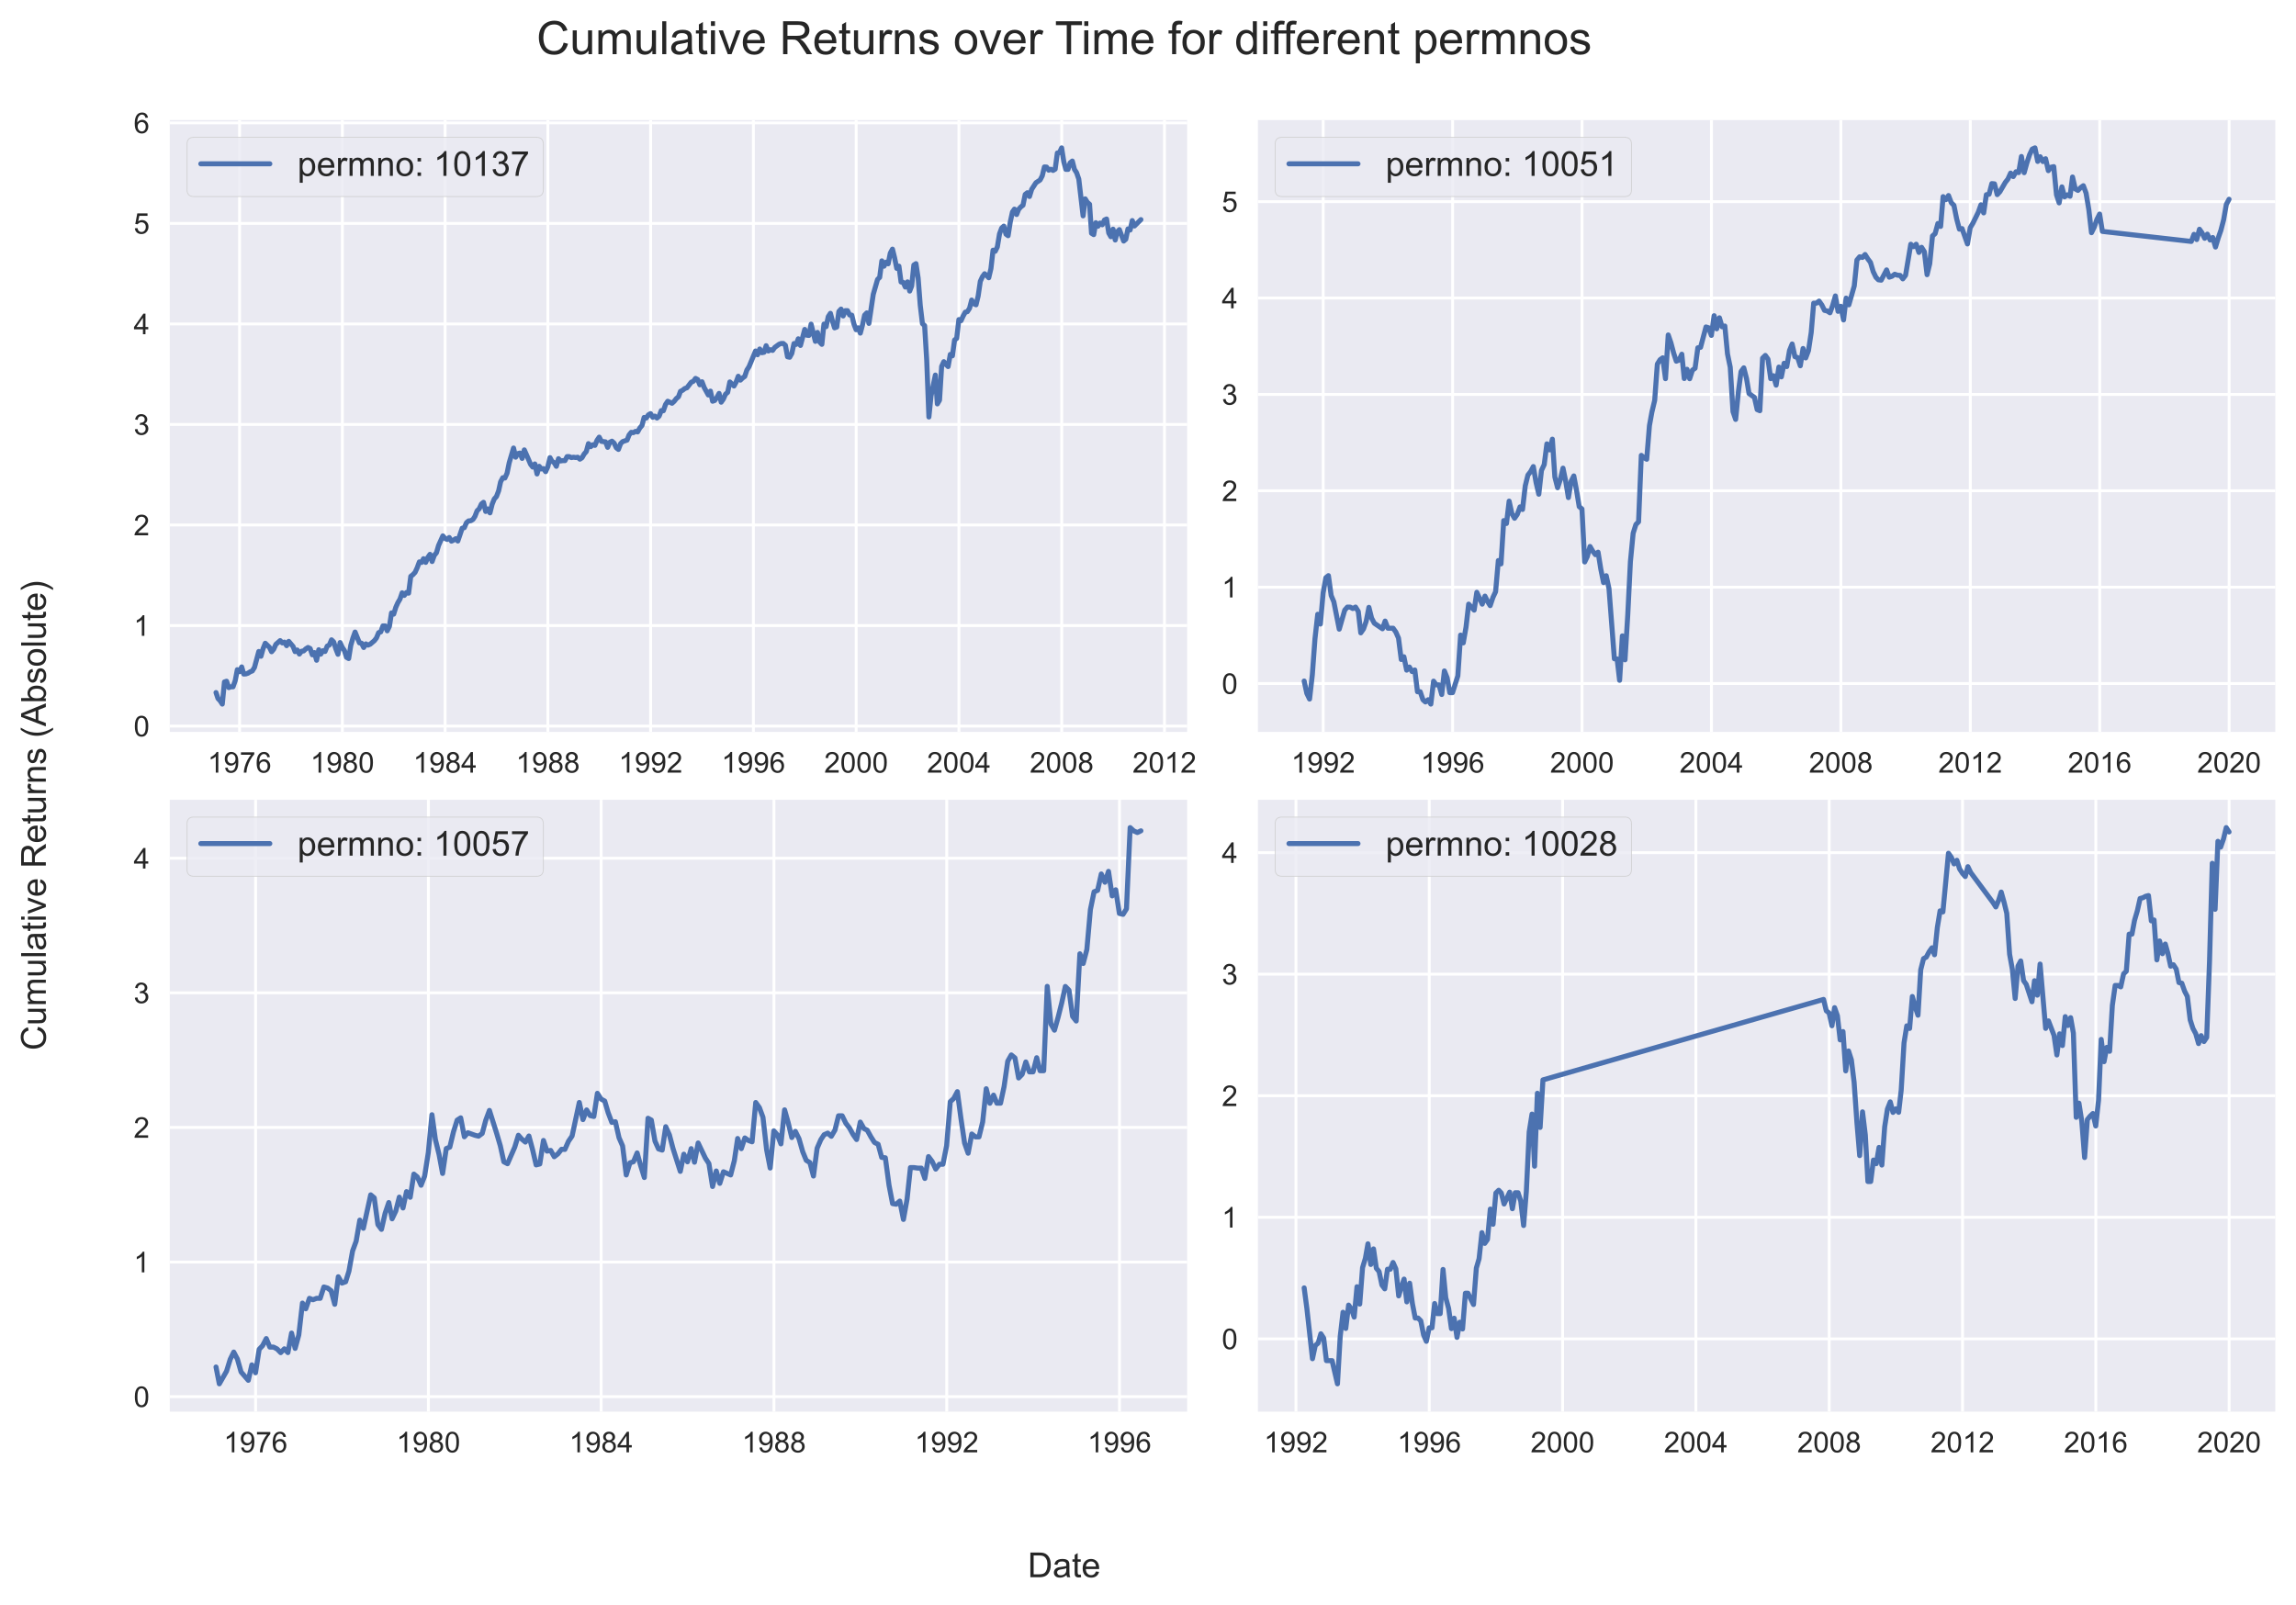 <?xml version="1.0" encoding="utf-8" standalone="no"?>
<!DOCTYPE svg PUBLIC "-//W3C//DTD SVG 1.1//EN"
  "http://www.w3.org/Graphics/SVG/1.1/DTD/svg11.dtd">
<!-- Created with matplotlib (https://matplotlib.org/) -->
<svg height="558.225pt" version="1.1" viewBox="0 0 798.48 558.225" width="798.48pt" xmlns="http://www.w3.org/2000/svg" xmlns:xlink="http://www.w3.org/1999/xlink">

 <defs>
  <style type="text/css">*{stroke-linecap:butt;stroke-linejoin:round;}</style>
 </defs>
 <g id="figure_1">
  <g id="patch_1">
   <path d="M 0 558.225 
L 798.48 558.225 
L 798.48 0 
L 0 0 
z
" style="fill:#ffffff;"/>
  </g>
  <g id="axes_1">
   <g id="patch_2">
    <path d="M 59.04 254.594 
L 412.854 254.594 
L 412.854 41.76 
L 59.04 41.76 
z
" style="fill:#eaeaf2;"/>
   </g>
   <g id="matplotlib.axis_1">
    <g id="xtick_1">
     <g id="line2d_1">
      <path clip-path="url(#p4e28ab6e76)" d="M 83.317 254.594 
L 83.317 41.76 
" style="fill:none;stroke:#ffffff;stroke-linecap:round;"/>
     </g>
     <g id="line2d_2"/>
     <g id="text_1">
      <!-- 1976 -->
      <g style="fill:#262626;" transform="translate(72.195 268.752)scale(0.1 -0.1)">
       <defs>
        <path d="M 37.25 0 
L 28.469 0 
L 28.469 56 
Q 25.297 52.984 20.141 49.953 
Q 14.984 46.922 10.891 45.406 
L 10.891 53.906 
Q 18.266 57.375 23.781 62.297 
Q 29.297 67.234 31.594 71.875 
L 37.25 71.875 
z
" id="ArialMT-49"/>
        <path d="M 5.469 16.547 
L 13.922 17.328 
Q 14.984 11.375 18.016 8.688 
Q 21.047 6 25.781 6 
Q 29.828 6 32.875 7.859 
Q 35.938 9.719 37.891 12.812 
Q 39.844 15.922 41.156 21.188 
Q 42.484 26.469 42.484 31.938 
Q 42.484 32.516 42.438 33.688 
Q 39.797 29.5 35.234 26.875 
Q 30.672 24.266 25.344 24.266 
Q 16.453 24.266 10.297 30.703 
Q 4.156 37.156 4.156 47.703 
Q 4.156 58.594 10.578 65.234 
Q 17 71.875 26.656 71.875 
Q 33.641 71.875 39.422 68.109 
Q 45.219 64.359 48.219 57.391 
Q 51.219 50.438 51.219 37.25 
Q 51.219 23.531 48.234 15.406 
Q 45.266 7.281 39.375 3.031 
Q 33.5 -1.219 25.594 -1.219 
Q 17.188 -1.219 11.859 3.438 
Q 6.547 8.109 5.469 16.547 
z
M 41.453 48.141 
Q 41.453 55.719 37.422 60.156 
Q 33.406 64.594 27.734 64.594 
Q 21.875 64.594 17.531 59.812 
Q 13.188 55.031 13.188 47.406 
Q 13.188 40.578 17.312 36.297 
Q 21.438 32.031 27.484 32.031 
Q 33.594 32.031 37.516 36.297 
Q 41.453 40.578 41.453 48.141 
z
" id="ArialMT-57"/>
        <path d="M 4.734 62.203 
L 4.734 70.656 
L 51.078 70.656 
L 51.078 63.812 
Q 44.234 56.547 37.516 44.484 
Q 30.812 32.422 27.156 19.672 
Q 24.516 10.688 23.781 0 
L 14.75 0 
Q 14.891 8.453 18.062 20.406 
Q 21.234 32.375 27.172 43.484 
Q 33.109 54.594 39.797 62.203 
z
" id="ArialMT-55"/>
        <path d="M 49.75 54.047 
L 41.016 53.375 
Q 39.844 58.547 37.703 60.891 
Q 34.125 64.656 28.906 64.656 
Q 24.703 64.656 21.531 62.312 
Q 17.391 59.281 14.984 53.469 
Q 12.594 47.656 12.5 36.922 
Q 15.672 41.75 20.266 44.094 
Q 24.859 46.438 29.891 46.438 
Q 38.672 46.438 44.844 39.969 
Q 51.031 33.5 51.031 23.25 
Q 51.031 16.5 48.125 10.719 
Q 45.219 4.938 40.141 1.859 
Q 35.062 -1.219 28.609 -1.219 
Q 17.625 -1.219 10.688 6.859 
Q 3.766 14.938 3.766 33.5 
Q 3.766 54.25 11.422 63.672 
Q 18.109 71.875 29.438 71.875 
Q 37.891 71.875 43.281 67.141 
Q 48.688 62.406 49.75 54.047 
z
M 13.875 23.188 
Q 13.875 18.656 15.797 14.5 
Q 17.719 10.359 21.188 8.172 
Q 24.656 6 28.469 6 
Q 34.031 6 38.031 10.484 
Q 42.047 14.984 42.047 22.703 
Q 42.047 30.125 38.078 34.391 
Q 34.125 38.672 28.125 38.672 
Q 22.172 38.672 18.016 34.391 
Q 13.875 30.125 13.875 23.188 
z
" id="ArialMT-54"/>
       </defs>
       <use xlink:href="#ArialMT-49"/>
       <use x="55.615" xlink:href="#ArialMT-57"/>
       <use x="111.23" xlink:href="#ArialMT-55"/>
       <use x="166.846" xlink:href="#ArialMT-54"/>
      </g>
     </g>
    </g>
    <g id="xtick_2">
     <g id="line2d_3">
      <path clip-path="url(#p4e28ab6e76)" d="M 119.056 254.594 
L 119.056 41.76 
" style="fill:none;stroke:#ffffff;stroke-linecap:round;"/>
     </g>
     <g id="line2d_4"/>
     <g id="text_2">
      <!-- 1980 -->
      <g style="fill:#262626;" transform="translate(107.934 268.752)scale(0.1 -0.1)">
       <defs>
        <path d="M 17.672 38.812 
Q 12.203 40.828 9.562 44.531 
Q 6.938 48.25 6.938 53.422 
Q 6.938 61.234 12.547 66.547 
Q 18.172 71.875 27.484 71.875 
Q 36.859 71.875 42.578 66.422 
Q 48.297 60.984 48.297 53.172 
Q 48.297 48.188 45.672 44.5 
Q 43.062 40.828 37.75 38.812 
Q 44.344 36.672 47.781 31.875 
Q 51.219 27.094 51.219 20.453 
Q 51.219 11.281 44.719 5.031 
Q 38.234 -1.219 27.641 -1.219 
Q 17.047 -1.219 10.547 5.047 
Q 4.047 11.328 4.047 20.703 
Q 4.047 27.688 7.594 32.391 
Q 11.141 37.109 17.672 38.812 
z
M 15.922 53.719 
Q 15.922 48.641 19.188 45.406 
Q 22.469 42.188 27.688 42.188 
Q 32.766 42.188 36.016 45.375 
Q 39.266 48.578 39.266 53.219 
Q 39.266 58.062 35.906 61.359 
Q 32.562 64.656 27.594 64.656 
Q 22.562 64.656 19.234 61.422 
Q 15.922 58.203 15.922 53.719 
z
M 13.094 20.656 
Q 13.094 16.891 14.875 13.375 
Q 16.656 9.859 20.172 7.922 
Q 23.688 6 27.734 6 
Q 34.031 6 38.125 10.047 
Q 42.234 14.109 42.234 20.359 
Q 42.234 26.703 38.016 30.859 
Q 33.797 35.016 27.438 35.016 
Q 21.234 35.016 17.156 30.906 
Q 13.094 26.812 13.094 20.656 
z
" id="ArialMT-56"/>
        <path d="M 4.156 35.297 
Q 4.156 48 6.766 55.734 
Q 9.375 63.484 14.516 67.672 
Q 19.672 71.875 27.484 71.875 
Q 33.25 71.875 37.594 69.547 
Q 41.938 67.234 44.766 62.859 
Q 47.609 58.5 49.219 52.219 
Q 50.828 45.953 50.828 35.297 
Q 50.828 22.703 48.234 14.969 
Q 45.656 7.234 40.5 3 
Q 35.359 -1.219 27.484 -1.219 
Q 17.141 -1.219 11.234 6.203 
Q 4.156 15.141 4.156 35.297 
z
M 13.188 35.297 
Q 13.188 17.672 17.312 11.828 
Q 21.438 6 27.484 6 
Q 33.547 6 37.672 11.859 
Q 41.797 17.719 41.797 35.297 
Q 41.797 52.984 37.672 58.781 
Q 33.547 64.594 27.391 64.594 
Q 21.344 64.594 17.719 59.469 
Q 13.188 52.938 13.188 35.297 
z
" id="ArialMT-48"/>
       </defs>
       <use xlink:href="#ArialMT-49"/>
       <use x="55.615" xlink:href="#ArialMT-57"/>
       <use x="111.23" xlink:href="#ArialMT-56"/>
       <use x="166.846" xlink:href="#ArialMT-48"/>
      </g>
     </g>
    </g>
    <g id="xtick_3">
     <g id="line2d_5">
      <path clip-path="url(#p4e28ab6e76)" d="M 154.795 254.594 
L 154.795 41.76 
" style="fill:none;stroke:#ffffff;stroke-linecap:round;"/>
     </g>
     <g id="line2d_6"/>
     <g id="text_3">
      <!-- 1984 -->
      <g style="fill:#262626;" transform="translate(143.673 268.752)scale(0.1 -0.1)">
       <defs>
        <path d="M 32.328 0 
L 32.328 17.141 
L 1.266 17.141 
L 1.266 25.203 
L 33.938 71.578 
L 41.109 71.578 
L 41.109 25.203 
L 50.781 25.203 
L 50.781 17.141 
L 41.109 17.141 
L 41.109 0 
z
M 32.328 25.203 
L 32.328 57.469 
L 9.906 25.203 
z
" id="ArialMT-52"/>
       </defs>
       <use xlink:href="#ArialMT-49"/>
       <use x="55.615" xlink:href="#ArialMT-57"/>
       <use x="111.23" xlink:href="#ArialMT-56"/>
       <use x="166.846" xlink:href="#ArialMT-52"/>
      </g>
     </g>
    </g>
    <g id="xtick_4">
     <g id="line2d_7">
      <path clip-path="url(#p4e28ab6e76)" d="M 190.534 254.594 
L 190.534 41.76 
" style="fill:none;stroke:#ffffff;stroke-linecap:round;"/>
     </g>
     <g id="line2d_8"/>
     <g id="text_4">
      <!-- 1988 -->
      <g style="fill:#262626;" transform="translate(179.412 268.752)scale(0.1 -0.1)">
       <use xlink:href="#ArialMT-49"/>
       <use x="55.615" xlink:href="#ArialMT-57"/>
       <use x="111.23" xlink:href="#ArialMT-56"/>
       <use x="166.846" xlink:href="#ArialMT-56"/>
      </g>
     </g>
    </g>
    <g id="xtick_5">
     <g id="line2d_9">
      <path clip-path="url(#p4e28ab6e76)" d="M 226.272 254.594 
L 226.272 41.76 
" style="fill:none;stroke:#ffffff;stroke-linecap:round;"/>
     </g>
     <g id="line2d_10"/>
     <g id="text_5">
      <!-- 1992 -->
      <g style="fill:#262626;" transform="translate(215.151 268.752)scale(0.1 -0.1)">
       <defs>
        <path d="M 50.344 8.453 
L 50.344 0 
L 3.031 0 
Q 2.938 3.172 4.047 6.109 
Q 5.859 10.938 9.828 15.625 
Q 13.812 20.312 21.344 26.469 
Q 33.016 36.031 37.109 41.625 
Q 41.219 47.219 41.219 52.203 
Q 41.219 57.422 37.469 61 
Q 33.734 64.594 27.734 64.594 
Q 21.391 64.594 17.578 60.781 
Q 13.766 56.984 13.719 50.25 
L 4.688 51.172 
Q 5.609 61.281 11.656 66.578 
Q 17.719 71.875 27.938 71.875 
Q 38.234 71.875 44.234 66.156 
Q 50.25 60.453 50.25 52 
Q 50.25 47.703 48.484 43.547 
Q 46.734 39.406 42.656 34.812 
Q 38.578 30.219 29.109 22.219 
Q 21.188 15.578 18.938 13.203 
Q 16.703 10.844 15.234 8.453 
z
" id="ArialMT-50"/>
       </defs>
       <use xlink:href="#ArialMT-49"/>
       <use x="55.615" xlink:href="#ArialMT-57"/>
       <use x="111.23" xlink:href="#ArialMT-57"/>
       <use x="166.846" xlink:href="#ArialMT-50"/>
      </g>
     </g>
    </g>
    <g id="xtick_6">
     <g id="line2d_11">
      <path clip-path="url(#p4e28ab6e76)" d="M 262.011 254.594 
L 262.011 41.76 
" style="fill:none;stroke:#ffffff;stroke-linecap:round;"/>
     </g>
     <g id="line2d_12"/>
     <g id="text_6">
      <!-- 1996 -->
      <g style="fill:#262626;" transform="translate(250.889 268.752)scale(0.1 -0.1)">
       <use xlink:href="#ArialMT-49"/>
       <use x="55.615" xlink:href="#ArialMT-57"/>
       <use x="111.23" xlink:href="#ArialMT-57"/>
       <use x="166.846" xlink:href="#ArialMT-54"/>
      </g>
     </g>
    </g>
    <g id="xtick_7">
     <g id="line2d_13">
      <path clip-path="url(#p4e28ab6e76)" d="M 297.75 254.594 
L 297.75 41.76 
" style="fill:none;stroke:#ffffff;stroke-linecap:round;"/>
     </g>
     <g id="line2d_14"/>
     <g id="text_7">
      <!-- 2000 -->
      <g style="fill:#262626;" transform="translate(286.628 268.752)scale(0.1 -0.1)">
       <use xlink:href="#ArialMT-50"/>
       <use x="55.615" xlink:href="#ArialMT-48"/>
       <use x="111.23" xlink:href="#ArialMT-48"/>
       <use x="166.846" xlink:href="#ArialMT-48"/>
      </g>
     </g>
    </g>
    <g id="xtick_8">
     <g id="line2d_15">
      <path clip-path="url(#p4e28ab6e76)" d="M 333.489 254.594 
L 333.489 41.76 
" style="fill:none;stroke:#ffffff;stroke-linecap:round;"/>
     </g>
     <g id="line2d_16"/>
     <g id="text_8">
      <!-- 2004 -->
      <g style="fill:#262626;" transform="translate(322.367 268.752)scale(0.1 -0.1)">
       <use xlink:href="#ArialMT-50"/>
       <use x="55.615" xlink:href="#ArialMT-48"/>
       <use x="111.23" xlink:href="#ArialMT-48"/>
       <use x="166.846" xlink:href="#ArialMT-52"/>
      </g>
     </g>
    </g>
    <g id="xtick_9">
     <g id="line2d_17">
      <path clip-path="url(#p4e28ab6e76)" d="M 369.228 254.594 
L 369.228 41.76 
" style="fill:none;stroke:#ffffff;stroke-linecap:round;"/>
     </g>
     <g id="line2d_18"/>
     <g id="text_9">
      <!-- 2008 -->
      <g style="fill:#262626;" transform="translate(358.106 268.752)scale(0.1 -0.1)">
       <use xlink:href="#ArialMT-50"/>
       <use x="55.615" xlink:href="#ArialMT-48"/>
       <use x="111.23" xlink:href="#ArialMT-48"/>
       <use x="166.846" xlink:href="#ArialMT-56"/>
      </g>
     </g>
    </g>
    <g id="xtick_10">
     <g id="line2d_19">
      <path clip-path="url(#p4e28ab6e76)" d="M 404.967 254.594 
L 404.967 41.76 
" style="fill:none;stroke:#ffffff;stroke-linecap:round;"/>
     </g>
     <g id="line2d_20"/>
     <g id="text_10">
      <!-- 2012 -->
      <g style="fill:#262626;" transform="translate(393.845 268.752)scale(0.1 -0.1)">
       <use xlink:href="#ArialMT-50"/>
       <use x="55.615" xlink:href="#ArialMT-48"/>
       <use x="111.23" xlink:href="#ArialMT-49"/>
       <use x="166.846" xlink:href="#ArialMT-50"/>
      </g>
     </g>
    </g>
   </g>
   <g id="matplotlib.axis_2">
    <g id="ytick_1">
     <g id="line2d_21">
      <path clip-path="url(#p4e28ab6e76)" d="M 59.04 252.564 
L 412.854 252.564 
" style="fill:none;stroke:#ffffff;stroke-linecap:round;"/>
     </g>
     <g id="line2d_22"/>
     <g id="text_11">
      <!-- 0 -->
      <g style="fill:#262626;" transform="translate(46.479 256.143)scale(0.1 -0.1)">
       <use xlink:href="#ArialMT-48"/>
      </g>
     </g>
    </g>
    <g id="ytick_2">
     <g id="line2d_23">
      <path clip-path="url(#p4e28ab6e76)" d="M 59.04 217.594 
L 412.854 217.594 
" style="fill:none;stroke:#ffffff;stroke-linecap:round;"/>
     </g>
     <g id="line2d_24"/>
     <g id="text_12">
      <!-- 1 -->
      <g style="fill:#262626;" transform="translate(46.479 221.173)scale(0.1 -0.1)">
       <use xlink:href="#ArialMT-49"/>
      </g>
     </g>
    </g>
    <g id="ytick_3">
     <g id="line2d_25">
      <path clip-path="url(#p4e28ab6e76)" d="M 59.04 182.625 
L 412.854 182.625 
" style="fill:none;stroke:#ffffff;stroke-linecap:round;"/>
     </g>
     <g id="line2d_26"/>
     <g id="text_13">
      <!-- 2 -->
      <g style="fill:#262626;" transform="translate(46.479 186.204)scale(0.1 -0.1)">
       <use xlink:href="#ArialMT-50"/>
      </g>
     </g>
    </g>
    <g id="ytick_4">
     <g id="line2d_27">
      <path clip-path="url(#p4e28ab6e76)" d="M 59.04 147.655 
L 412.854 147.655 
" style="fill:none;stroke:#ffffff;stroke-linecap:round;"/>
     </g>
     <g id="line2d_28"/>
     <g id="text_14">
      <!-- 3 -->
      <g style="fill:#262626;" transform="translate(46.479 151.234)scale(0.1 -0.1)">
       <defs>
        <path d="M 4.203 18.891 
L 12.984 20.062 
Q 14.5 12.594 18.141 9.297 
Q 21.781 6 27 6 
Q 33.203 6 37.469 10.297 
Q 41.75 14.594 41.75 20.953 
Q 41.75 27 37.797 30.922 
Q 33.844 34.859 27.734 34.859 
Q 25.25 34.859 21.531 33.891 
L 22.516 41.609 
Q 23.391 41.5 23.922 41.5 
Q 29.547 41.5 34.031 44.422 
Q 38.531 47.359 38.531 53.469 
Q 38.531 58.297 35.25 61.469 
Q 31.984 64.656 26.812 64.656 
Q 21.688 64.656 18.266 61.422 
Q 14.844 58.203 13.875 51.766 
L 5.078 53.328 
Q 6.688 62.156 12.391 67.016 
Q 18.109 71.875 26.609 71.875 
Q 32.469 71.875 37.391 69.359 
Q 42.328 66.844 44.938 62.5 
Q 47.562 58.156 47.562 53.266 
Q 47.562 48.641 45.062 44.828 
Q 42.578 41.016 37.703 38.766 
Q 44.047 37.312 47.562 32.688 
Q 51.078 28.078 51.078 21.141 
Q 51.078 11.766 44.234 5.25 
Q 37.406 -1.266 26.953 -1.266 
Q 17.531 -1.266 11.297 4.344 
Q 5.078 9.969 4.203 18.891 
z
" id="ArialMT-51"/>
       </defs>
       <use xlink:href="#ArialMT-51"/>
      </g>
     </g>
    </g>
    <g id="ytick_5">
     <g id="line2d_29">
      <path clip-path="url(#p4e28ab6e76)" d="M 59.04 112.686 
L 412.854 112.686 
" style="fill:none;stroke:#ffffff;stroke-linecap:round;"/>
     </g>
     <g id="line2d_30"/>
     <g id="text_15">
      <!-- 4 -->
      <g style="fill:#262626;" transform="translate(46.479 116.265)scale(0.1 -0.1)">
       <use xlink:href="#ArialMT-52"/>
      </g>
     </g>
    </g>
    <g id="ytick_6">
     <g id="line2d_31">
      <path clip-path="url(#p4e28ab6e76)" d="M 59.04 77.716 
L 412.854 77.716 
" style="fill:none;stroke:#ffffff;stroke-linecap:round;"/>
     </g>
     <g id="line2d_32"/>
     <g id="text_16">
      <!-- 5 -->
      <g style="fill:#262626;" transform="translate(46.479 81.295)scale(0.1 -0.1)">
       <defs>
        <path d="M 4.156 18.75 
L 13.375 19.531 
Q 14.406 12.797 18.141 9.391 
Q 21.875 6 27.156 6 
Q 33.5 6 37.891 10.781 
Q 42.281 15.578 42.281 23.484 
Q 42.281 31 38.062 35.344 
Q 33.844 39.703 27 39.703 
Q 22.75 39.703 19.328 37.766 
Q 15.922 35.844 13.969 32.766 
L 5.719 33.844 
L 12.641 70.609 
L 48.25 70.609 
L 48.25 62.203 
L 19.672 62.203 
L 15.828 42.969 
Q 22.266 47.469 29.344 47.469 
Q 38.719 47.469 45.156 40.969 
Q 51.609 34.469 51.609 24.266 
Q 51.609 14.547 45.953 7.469 
Q 39.062 -1.219 27.156 -1.219 
Q 17.391 -1.219 11.203 4.25 
Q 5.031 9.719 4.156 18.75 
z
" id="ArialMT-53"/>
       </defs>
       <use xlink:href="#ArialMT-53"/>
      </g>
     </g>
    </g>
    <g id="ytick_7">
     <g id="line2d_33">
      <path clip-path="url(#p4e28ab6e76)" d="M 59.04 42.746 
L 412.854 42.746 
" style="fill:none;stroke:#ffffff;stroke-linecap:round;"/>
     </g>
     <g id="line2d_34"/>
     <g id="text_17">
      <!-- 6 -->
      <g style="fill:#262626;" transform="translate(46.479 46.325)scale(0.1 -0.1)">
       <use xlink:href="#ArialMT-54"/>
      </g>
     </g>
    </g>
   </g>
   <g id="line2d_35">
    <path clip-path="url(#p4e28ab6e76)" d="M 75.122 240.907 
L 75.807 242.964 
L 76.566 243.773 
L 77.3 244.92 
L 78.058 237.215 
L 78.792 236.962 
L 79.55 239.178 
L 80.308 238.915 
L 81.042 238.905 
L 81.801 236.769 
L 82.534 232.945 
L 83.293 233.64 
L 84.051 231.986 
L 84.76 234.468 
L 85.519 234.419 
L 86.253 234.171 
L 87.011 233.679 
L 87.745 233.387 
L 88.503 232.156 
L 89.995 226.618 
L 90.754 228.283 
L 91.487 225.661 
L 92.246 223.758 
L 93.689 225.146 
L 94.447 226.709 
L 95.181 225.835 
L 95.94 224.129 
L 97.432 222.836 
L 98.19 223.635 
L 98.924 223.357 
L 99.682 224.598 
L 100.416 223.097 
L 101.933 224.898 
L 102.618 226.669 
L 103.376 226.1 
L 104.11 227.508 
L 104.868 226.53 
L 105.602 226.425 
L 106.36 225.697 
L 107.119 225.221 
L 107.852 225.587 
L 108.611 227.773 
L 109.345 226.996 
L 110.103 229.671 
L 110.861 226.005 
L 111.546 227.537 
L 112.305 226.352 
L 113.038 226.617 
L 113.797 224.748 
L 114.531 224.363 
L 115.289 222.563 
L 116.047 223.296 
L 116.781 225.664 
L 117.539 227.592 
L 118.273 223.512 
L 119.032 225.182 
L 119.79 226.31 
L 120.499 228.642 
L 121.258 229.079 
L 121.991 224.503 
L 122.75 221.902 
L 123.484 219.858 
L 125 223.612 
L 125.734 223.729 
L 126.492 225.236 
L 127.226 223.976 
L 127.985 224.401 
L 128.743 224.084 
L 130.186 222.859 
L 130.92 221.914 
L 131.678 220.074 
L 132.412 219.806 
L 133.171 217.713 
L 133.929 217.713 
L 134.663 219.428 
L 135.421 217.894 
L 136.155 213.192 
L 136.913 213.628 
L 137.672 211.188 
L 138.356 209.667 
L 139.115 208.376 
L 139.849 206.205 
L 140.607 207.113 
L 141.341 206.106 
L 142.099 206.339 
L 142.857 200.472 
L 143.591 199.909 
L 144.35 199.096 
L 145.083 197.506 
L 145.842 195.454 
L 146.6 195.638 
L 147.285 194.343 
L 148.043 195.627 
L 148.777 193.917 
L 149.536 192.83 
L 150.269 195.325 
L 151.028 193.188 
L 151.786 192.273 
L 152.52 189.739 
L 154.012 186.407 
L 154.77 187.308 
L 155.529 187.635 
L 156.238 186.975 
L 156.996 188.238 
L 157.73 187.894 
L 158.489 187.382 
L 159.222 188.189 
L 160.739 183.738 
L 161.473 183.551 
L 162.231 181.802 
L 162.965 181.197 
L 163.723 181.137 
L 164.482 180.681 
L 165.167 179.631 
L 165.925 177.678 
L 166.659 176.973 
L 167.417 175.315 
L 168.151 174.734 
L 168.909 177.913 
L 169.668 177.039 
L 170.402 178.403 
L 171.16 175.376 
L 171.894 173.565 
L 172.652 172.717 
L 173.41 170.737 
L 174.095 167.615 
L 174.854 166.17 
L 175.587 166.283 
L 176.346 164.596 
L 177.08 160.992 
L 178.596 155.847 
L 179.33 159.032 
L 180.088 157.786 
L 180.822 157.601 
L 181.581 159.456 
L 182.339 156.493 
L 183.782 159.771 
L 184.516 161.504 
L 185.274 162.469 
L 186.008 161.384 
L 186.767 164.87 
L 187.525 162.208 
L 188.259 163.125 
L 189.017 163.007 
L 189.751 164.064 
L 190.509 162.37 
L 191.268 159.19 
L 191.977 160.486 
L 192.735 160.934 
L 193.469 162.208 
L 194.227 159.564 
L 194.961 160.346 
L 195.72 160.23 
L 196.478 160.23 
L 197.212 158.835 
L 197.97 158.835 
L 198.704 159.177 
L 199.462 159.044 
L 200.221 159.161 
L 200.905 159.043 
L 201.664 159.726 
L 202.398 159.239 
L 203.156 157.917 
L 203.89 157.088 
L 204.648 154.318 
L 205.406 155.387 
L 206.14 154.708 
L 206.899 154.929 
L 207.633 153.152 
L 208.391 152.062 
L 209.149 153.523 
L 210.592 153.707 
L 211.326 155.606 
L 212.085 153.834 
L 212.818 153.461 
L 213.577 154.142 
L 214.335 155.763 
L 215.069 156.331 
L 215.827 154.311 
L 216.561 153.595 
L 218.078 153.087 
L 218.763 151.321 
L 219.521 150.388 
L 220.255 150.499 
L 221.013 150.053 
L 221.747 150.238 
L 222.505 148.88 
L 223.264 148.008 
L 223.998 145.211 
L 224.756 145.411 
L 225.49 144.303 
L 226.248 143.873 
L 227.006 145.15 
L 227.716 144.742 
L 228.474 145.407 
L 229.208 144.779 
L 229.966 142.825 
L 230.7 142.883 
L 231.458 140.698 
L 232.217 139.576 
L 233.709 140.274 
L 234.443 139.616 
L 235.201 138.649 
L 235.959 138.01 
L 236.644 136.127 
L 237.403 135.745 
L 238.136 135.147 
L 238.895 134.895 
L 240.387 132.948 
L 241.145 132.627 
L 241.879 131.629 
L 242.637 132.021 
L 243.371 133.845 
L 244.13 132.794 
L 244.888 134.774 
L 246.331 137.396 
L 247.065 136.051 
L 247.823 139.567 
L 248.557 139.303 
L 249.316 138.263 
L 250.074 136.848 
L 250.808 139.902 
L 251.566 138.816 
L 252.3 137.13 
L 253.058 136.471 
L 253.817 132.854 
L 255.26 134.274 
L 255.994 132.922 
L 256.752 130.876 
L 257.486 132.232 
L 258.244 131.488 
L 259.002 130.942 
L 259.736 128.74 
L 260.495 127.54 
L 262.745 122.099 
L 263.455 123.4 
L 264.213 121.395 
L 264.947 122.69 
L 265.705 122.541 
L 266.439 120.255 
L 267.197 122.095 
L 267.956 121.647 
L 268.689 121.889 
L 269.448 120.834 
L 270.94 119.754 
L 271.698 119.466 
L 272.383 119.466 
L 273.141 120.117 
L 273.875 124.101 
L 274.634 124.267 
L 275.367 122.939 
L 276.126 119.499 
L 276.884 119.797 
L 277.618 117.851 
L 278.376 120.163 
L 279.868 114.59 
L 280.627 116.608 
L 281.312 116.679 
L 282.07 112.754 
L 283.562 118.741 
L 284.296 115.635 
L 285.054 118.973 
L 285.813 119.775 
L 286.547 112.725 
L 287.305 113.625 
L 288.039 110.142 
L 288.797 108.987 
L 289.555 111.901 
L 290.24 114.043 
L 290.999 113.757 
L 291.732 108.349 
L 292.491 107.515 
L 293.225 109.904 
L 293.983 108.063 
L 294.741 108.063 
L 295.475 109.561 
L 296.233 109.629 
L 296.967 112.721 
L 297.726 114.689 
L 298.484 114.04 
L 299.193 115.872 
L 299.952 113.024 
L 300.686 109.63 
L 301.444 108.839 
L 302.178 112.506 
L 303.694 102.381 
L 305.187 97.189 
L 305.92 96.495 
L 306.679 90.743 
L 307.437 92.599 
L 308.122 91.204 
L 308.88 91.764 
L 309.614 88.06 
L 310.372 86.666 
L 311.106 89.637 
L 311.865 93.355 
L 312.623 92.576 
L 313.357 98.09 
L 314.115 98.233 
L 314.849 99.859 
L 315.607 98.053 
L 316.366 101.249 
L 317.051 99.485 
L 317.809 92.191 
L 318.543 91.709 
L 319.301 96.706 
L 320.035 106.196 
L 320.793 112.578 
L 321.552 113.243 
L 322.285 125.3 
L 323.044 145.054 
L 323.778 137.753 
L 325.294 130.467 
L 325.979 140.5 
L 326.737 139.216 
L 327.471 127.447 
L 328.23 125.804 
L 328.963 126.769 
L 329.722 127.514 
L 330.48 123.286 
L 331.214 123.776 
L 331.972 118.267 
L 332.706 117.705 
L 333.464 111.166 
L 334.223 111.55 
L 334.932 109.971 
L 335.69 108.592 
L 336.424 108.413 
L 337.183 107.221 
L 337.917 104.374 
L 338.675 105.668 
L 339.433 106.021 
L 340.167 102.998 
L 340.925 97.849 
L 341.659 96.264 
L 342.418 95.222 
L 343.176 95.879 
L 343.861 96.62 
L 344.619 93.424 
L 345.353 87.026 
L 346.111 87.398 
L 346.845 85.894 
L 347.603 81.346 
L 348.362 79.309 
L 349.096 78.66 
L 349.854 81.46 
L 350.588 81.992 
L 351.346 77.192 
L 352.104 73.723 
L 352.789 72.748 
L 353.548 74.616 
L 354.282 72.777 
L 355.04 71.952 
L 355.774 71.377 
L 356.532 67.623 
L 357.29 67.035 
L 358.024 68.35 
L 358.783 65.86 
L 360.275 63.558 
L 361.718 62.604 
L 362.476 61.144 
L 363.21 58.07 
L 363.968 58.115 
L 364.702 59.196 
L 365.461 58.865 
L 366.219 59.28 
L 366.953 58.84 
L 367.711 53.219 
L 368.445 53.081 
L 369.203 51.434 
L 369.962 56.294 
L 370.671 58.912 
L 371.429 58.926 
L 372.163 56.641 
L 372.921 56.023 
L 373.655 58.891 
L 374.414 60.084 
L 375.172 62.302 
L 376.664 75.086 
L 377.398 69.171 
L 378.156 70.401 
L 378.915 71.041 
L 379.6 81.141 
L 380.358 81.614 
L 381.092 77.464 
L 381.85 78.705 
L 382.584 77.586 
L 383.342 78.186 
L 384.101 76.521 
L 384.834 76.177 
L 385.593 81.056 
L 386.327 82.343 
L 387.085 79.718 
L 387.843 83.486 
L 388.528 80.648 
L 389.286 79.876 
L 390.779 83.85 
L 391.513 83.218 
L 392.271 79.633 
L 393.029 80.017 
L 393.763 76.729 
L 394.521 78.612 
L 396.772 76.39 
L 396.772 76.39 
" style="fill:none;stroke:#4c72b0;stroke-linecap:round;stroke-width:1.75;"/>
   </g>
   <g id="patch_3">
    <path d="M 59.04 254.594 
L 59.04 41.76 
" style="fill:none;"/>
   </g>
   <g id="patch_4">
    <path d="M 412.854 254.594 
L 412.854 41.76 
" style="fill:none;"/>
   </g>
   <g id="patch_5">
    <path d="M 59.04 254.594 
L 412.854 254.594 
" style="fill:none;"/>
   </g>
   <g id="patch_6">
    <path d="M 59.04 41.76 
L 412.854 41.76 
" style="fill:none;"/>
   </g>
   <g id="legend_1">
    <g id="patch_7">
     <path d="M 67.44 68.37 
L 186.557 68.37 
Q 188.957 68.37 188.957 65.97 
L 188.957 50.16 
Q 188.957 47.76 186.557 47.76 
L 67.44 47.76 
Q 65.04 47.76 65.04 50.16 
L 65.04 65.97 
Q 65.04 68.37 67.44 68.37 
z
" style="fill:#eaeaf2;opacity:0.8;stroke:#cccccc;stroke-linejoin:miter;stroke-width:0.3;"/>
    </g>
    <g id="line2d_36">
     <path d="M 69.84 56.985 
L 93.84 56.985 
" style="fill:none;stroke:#4c72b0;stroke-linecap:round;stroke-width:1.75;"/>
    </g>
    <g id="line2d_37"/>
    <g id="text_18">
     <!-- permno: 10137 -->
     <g style="fill:#262626;" transform="translate(103.44 61.185)scale(0.12 -0.12)">
      <defs>
       <path d="M 6.594 -19.875 
L 6.594 51.859 
L 14.594 51.859 
L 14.594 45.125 
Q 17.438 49.078 21 51.047 
Q 24.562 53.031 29.641 53.031 
Q 36.281 53.031 41.359 49.609 
Q 46.438 46.188 49.016 39.953 
Q 51.609 33.734 51.609 26.312 
Q 51.609 18.359 48.75 11.984 
Q 45.906 5.609 40.453 2.219 
Q 35.016 -1.172 29 -1.172 
Q 24.609 -1.172 21.109 0.688 
Q 17.625 2.547 15.375 5.375 
L 15.375 -19.875 
z
M 14.547 25.641 
Q 14.547 15.625 18.594 10.844 
Q 22.656 6.062 28.422 6.062 
Q 34.281 6.062 38.453 11.016 
Q 42.625 15.969 42.625 26.375 
Q 42.625 36.281 38.547 41.203 
Q 34.469 46.141 28.812 46.141 
Q 23.188 46.141 18.859 40.891 
Q 14.547 35.641 14.547 25.641 
z
" id="ArialMT-112"/>
       <path d="M 42.094 16.703 
L 51.172 15.578 
Q 49.031 7.625 43.219 3.219 
Q 37.406 -1.172 28.375 -1.172 
Q 17 -1.172 10.328 5.828 
Q 3.656 12.844 3.656 25.484 
Q 3.656 38.578 10.391 45.797 
Q 17.141 53.031 27.875 53.031 
Q 38.281 53.031 44.875 45.953 
Q 51.469 38.875 51.469 26.031 
Q 51.469 25.25 51.422 23.688 
L 12.75 23.688 
Q 13.234 15.141 17.578 10.594 
Q 21.922 6.062 28.422 6.062 
Q 33.25 6.062 36.672 8.594 
Q 40.094 11.141 42.094 16.703 
z
M 13.234 30.906 
L 42.188 30.906 
Q 41.609 37.453 38.875 40.719 
Q 34.672 45.797 27.984 45.797 
Q 21.922 45.797 17.797 41.75 
Q 13.672 37.703 13.234 30.906 
z
" id="ArialMT-101"/>
       <path d="M 6.5 0 
L 6.5 51.859 
L 14.406 51.859 
L 14.406 44 
Q 17.438 49.516 20 51.266 
Q 22.562 53.031 25.641 53.031 
Q 30.078 53.031 34.672 50.203 
L 31.641 42.047 
Q 28.422 43.953 25.203 43.953 
Q 22.312 43.953 20.016 42.219 
Q 17.719 40.484 16.75 37.406 
Q 15.281 32.719 15.281 27.156 
L 15.281 0 
z
" id="ArialMT-114"/>
       <path d="M 6.594 0 
L 6.594 51.859 
L 14.453 51.859 
L 14.453 44.578 
Q 16.891 48.391 20.938 50.703 
Q 25 53.031 30.172 53.031 
Q 35.938 53.031 39.625 50.641 
Q 43.312 48.25 44.828 43.953 
Q 50.984 53.031 60.844 53.031 
Q 68.562 53.031 72.703 48.75 
Q 76.859 44.484 76.859 35.594 
L 76.859 0 
L 68.109 0 
L 68.109 32.672 
Q 68.109 37.938 67.25 40.25 
Q 66.406 42.578 64.156 43.984 
Q 61.922 45.406 58.891 45.406 
Q 53.422 45.406 49.797 41.766 
Q 46.188 38.141 46.188 30.125 
L 46.188 0 
L 37.406 0 
L 37.406 33.688 
Q 37.406 39.547 35.25 42.469 
Q 33.109 45.406 28.219 45.406 
Q 24.516 45.406 21.359 43.453 
Q 18.219 41.5 16.797 37.734 
Q 15.375 33.984 15.375 26.906 
L 15.375 0 
z
" id="ArialMT-109"/>
       <path d="M 6.594 0 
L 6.594 51.859 
L 14.5 51.859 
L 14.5 44.484 
Q 20.219 53.031 31 53.031 
Q 35.688 53.031 39.625 51.344 
Q 43.562 49.656 45.516 46.922 
Q 47.469 44.188 48.25 40.438 
Q 48.734 37.984 48.734 31.891 
L 48.734 0 
L 39.938 0 
L 39.938 31.547 
Q 39.938 36.922 38.906 39.578 
Q 37.891 42.234 35.281 43.812 
Q 32.672 45.406 29.156 45.406 
Q 23.531 45.406 19.453 41.844 
Q 15.375 38.281 15.375 28.328 
L 15.375 0 
z
" id="ArialMT-110"/>
       <path d="M 3.328 25.922 
Q 3.328 40.328 11.328 47.266 
Q 18.016 53.031 27.641 53.031 
Q 38.328 53.031 45.109 46.016 
Q 51.906 39.016 51.906 26.656 
Q 51.906 16.656 48.906 10.906 
Q 45.906 5.172 40.156 2 
Q 34.422 -1.172 27.641 -1.172 
Q 16.75 -1.172 10.031 5.812 
Q 3.328 12.797 3.328 25.922 
z
M 12.359 25.922 
Q 12.359 15.969 16.703 11.016 
Q 21.047 6.062 27.641 6.062 
Q 34.188 6.062 38.531 11.031 
Q 42.875 16.016 42.875 26.219 
Q 42.875 35.844 38.5 40.797 
Q 34.125 45.75 27.641 45.75 
Q 21.047 45.75 16.703 40.812 
Q 12.359 35.891 12.359 25.922 
z
" id="ArialMT-111"/>
       <path d="M 9.031 41.844 
L 9.031 51.859 
L 19.047 51.859 
L 19.047 41.844 
z
M 9.031 0 
L 9.031 10.016 
L 19.047 10.016 
L 19.047 0 
z
" id="ArialMT-58"/>
       <path id="ArialMT-32"/>
      </defs>
      <use xlink:href="#ArialMT-112"/>
      <use x="55.615" xlink:href="#ArialMT-101"/>
      <use x="111.23" xlink:href="#ArialMT-114"/>
      <use x="144.531" xlink:href="#ArialMT-109"/>
      <use x="227.832" xlink:href="#ArialMT-110"/>
      <use x="283.447" xlink:href="#ArialMT-111"/>
      <use x="339.062" xlink:href="#ArialMT-58"/>
      <use x="366.846" xlink:href="#ArialMT-32"/>
      <use x="394.629" xlink:href="#ArialMT-49"/>
      <use x="450.244" xlink:href="#ArialMT-48"/>
      <use x="505.859" xlink:href="#ArialMT-49"/>
      <use x="561.475" xlink:href="#ArialMT-51"/>
      <use x="617.09" xlink:href="#ArialMT-55"/>
     </g>
    </g>
   </g>
  </g>
  <g id="axes_2">
   <g id="patch_8">
    <path d="M 437.466 254.594 
L 791.28 254.594 
L 791.28 41.76 
L 437.466 41.76 
z
" style="fill:#eaeaf2;"/>
   </g>
   <g id="matplotlib.axis_3">
    <g id="xtick_11">
     <g id="line2d_38">
      <path clip-path="url(#pf26f0954c8)" d="M 460.172 254.594 
L 460.172 41.76 
" style="fill:none;stroke:#ffffff;stroke-linecap:round;"/>
     </g>
     <g id="line2d_39"/>
     <g id="text_19">
      <!-- 1992 -->
      <g style="fill:#262626;" transform="translate(449.05 268.752)scale(0.1 -0.1)">
       <use xlink:href="#ArialMT-49"/>
       <use x="55.615" xlink:href="#ArialMT-57"/>
       <use x="111.23" xlink:href="#ArialMT-57"/>
       <use x="166.846" xlink:href="#ArialMT-50"/>
      </g>
     </g>
    </g>
    <g id="xtick_12">
     <g id="line2d_40">
      <path clip-path="url(#pf26f0954c8)" d="M 505.18 254.594 
L 505.18 41.76 
" style="fill:none;stroke:#ffffff;stroke-linecap:round;"/>
     </g>
     <g id="line2d_41"/>
     <g id="text_20">
      <!-- 1996 -->
      <g style="fill:#262626;" transform="translate(494.058 268.752)scale(0.1 -0.1)">
       <use xlink:href="#ArialMT-49"/>
       <use x="55.615" xlink:href="#ArialMT-57"/>
       <use x="111.23" xlink:href="#ArialMT-57"/>
       <use x="166.846" xlink:href="#ArialMT-54"/>
      </g>
     </g>
    </g>
    <g id="xtick_13">
     <g id="line2d_42">
      <path clip-path="url(#pf26f0954c8)" d="M 550.188 254.594 
L 550.188 41.76 
" style="fill:none;stroke:#ffffff;stroke-linecap:round;"/>
     </g>
     <g id="line2d_43"/>
     <g id="text_21">
      <!-- 2000 -->
      <g style="fill:#262626;" transform="translate(539.066 268.752)scale(0.1 -0.1)">
       <use xlink:href="#ArialMT-50"/>
       <use x="55.615" xlink:href="#ArialMT-48"/>
       <use x="111.23" xlink:href="#ArialMT-48"/>
       <use x="166.846" xlink:href="#ArialMT-48"/>
      </g>
     </g>
    </g>
    <g id="xtick_14">
     <g id="line2d_44">
      <path clip-path="url(#pf26f0954c8)" d="M 595.196 254.594 
L 595.196 41.76 
" style="fill:none;stroke:#ffffff;stroke-linecap:round;"/>
     </g>
     <g id="line2d_45"/>
     <g id="text_22">
      <!-- 2004 -->
      <g style="fill:#262626;" transform="translate(584.074 268.752)scale(0.1 -0.1)">
       <use xlink:href="#ArialMT-50"/>
       <use x="55.615" xlink:href="#ArialMT-48"/>
       <use x="111.23" xlink:href="#ArialMT-48"/>
       <use x="166.846" xlink:href="#ArialMT-52"/>
      </g>
     </g>
    </g>
    <g id="xtick_15">
     <g id="line2d_46">
      <path clip-path="url(#pf26f0954c8)" d="M 640.204 254.594 
L 640.204 41.76 
" style="fill:none;stroke:#ffffff;stroke-linecap:round;"/>
     </g>
     <g id="line2d_47"/>
     <g id="text_23">
      <!-- 2008 -->
      <g style="fill:#262626;" transform="translate(629.082 268.752)scale(0.1 -0.1)">
       <use xlink:href="#ArialMT-50"/>
       <use x="55.615" xlink:href="#ArialMT-48"/>
       <use x="111.23" xlink:href="#ArialMT-48"/>
       <use x="166.846" xlink:href="#ArialMT-56"/>
      </g>
     </g>
    </g>
    <g id="xtick_16">
     <g id="line2d_48">
      <path clip-path="url(#pf26f0954c8)" d="M 685.212 254.594 
L 685.212 41.76 
" style="fill:none;stroke:#ffffff;stroke-linecap:round;"/>
     </g>
     <g id="line2d_49"/>
     <g id="text_24">
      <!-- 2012 -->
      <g style="fill:#262626;" transform="translate(674.09 268.752)scale(0.1 -0.1)">
       <use xlink:href="#ArialMT-50"/>
       <use x="55.615" xlink:href="#ArialMT-48"/>
       <use x="111.23" xlink:href="#ArialMT-49"/>
       <use x="166.846" xlink:href="#ArialMT-50"/>
      </g>
     </g>
    </g>
    <g id="xtick_17">
     <g id="line2d_50">
      <path clip-path="url(#pf26f0954c8)" d="M 730.22 254.594 
L 730.22 41.76 
" style="fill:none;stroke:#ffffff;stroke-linecap:round;"/>
     </g>
     <g id="line2d_51"/>
     <g id="text_25">
      <!-- 2016 -->
      <g style="fill:#262626;" transform="translate(719.098 268.752)scale(0.1 -0.1)">
       <use xlink:href="#ArialMT-50"/>
       <use x="55.615" xlink:href="#ArialMT-48"/>
       <use x="111.23" xlink:href="#ArialMT-49"/>
       <use x="166.846" xlink:href="#ArialMT-54"/>
      </g>
     </g>
    </g>
    <g id="xtick_18">
     <g id="line2d_52">
      <path clip-path="url(#pf26f0954c8)" d="M 775.228 254.594 
L 775.228 41.76 
" style="fill:none;stroke:#ffffff;stroke-linecap:round;"/>
     </g>
     <g id="line2d_53"/>
     <g id="text_26">
      <!-- 2020 -->
      <g style="fill:#262626;" transform="translate(764.106 268.752)scale(0.1 -0.1)">
       <use xlink:href="#ArialMT-50"/>
       <use x="55.615" xlink:href="#ArialMT-48"/>
       <use x="111.23" xlink:href="#ArialMT-50"/>
       <use x="166.846" xlink:href="#ArialMT-48"/>
      </g>
     </g>
    </g>
   </g>
   <g id="matplotlib.axis_4">
    <g id="ytick_8">
     <g id="line2d_54">
      <path clip-path="url(#pf26f0954c8)" d="M 437.466 237.775 
L 791.28 237.775 
" style="fill:none;stroke:#ffffff;stroke-linecap:round;"/>
     </g>
     <g id="line2d_55"/>
     <g id="text_27">
      <!-- 0 -->
      <g style="fill:#262626;" transform="translate(424.905 241.354)scale(0.1 -0.1)">
       <use xlink:href="#ArialMT-48"/>
      </g>
     </g>
    </g>
    <g id="ytick_9">
     <g id="line2d_56">
      <path clip-path="url(#pf26f0954c8)" d="M 437.466 204.248 
L 791.28 204.248 
" style="fill:none;stroke:#ffffff;stroke-linecap:round;"/>
     </g>
     <g id="line2d_57"/>
     <g id="text_28">
      <!-- 1 -->
      <g style="fill:#262626;" transform="translate(424.905 207.827)scale(0.1 -0.1)">
       <use xlink:href="#ArialMT-49"/>
      </g>
     </g>
    </g>
    <g id="ytick_10">
     <g id="line2d_58">
      <path clip-path="url(#pf26f0954c8)" d="M 437.466 170.721 
L 791.28 170.721 
" style="fill:none;stroke:#ffffff;stroke-linecap:round;"/>
     </g>
     <g id="line2d_59"/>
     <g id="text_29">
      <!-- 2 -->
      <g style="fill:#262626;" transform="translate(424.905 174.3)scale(0.1 -0.1)">
       <use xlink:href="#ArialMT-50"/>
      </g>
     </g>
    </g>
    <g id="ytick_11">
     <g id="line2d_60">
      <path clip-path="url(#pf26f0954c8)" d="M 437.466 137.194 
L 791.28 137.194 
" style="fill:none;stroke:#ffffff;stroke-linecap:round;"/>
     </g>
     <g id="line2d_61"/>
     <g id="text_30">
      <!-- 3 -->
      <g style="fill:#262626;" transform="translate(424.905 140.773)scale(0.1 -0.1)">
       <use xlink:href="#ArialMT-51"/>
      </g>
     </g>
    </g>
    <g id="ytick_12">
     <g id="line2d_62">
      <path clip-path="url(#pf26f0954c8)" d="M 437.466 103.668 
L 791.28 103.668 
" style="fill:none;stroke:#ffffff;stroke-linecap:round;"/>
     </g>
     <g id="line2d_63"/>
     <g id="text_31">
      <!-- 4 -->
      <g style="fill:#262626;" transform="translate(424.905 107.247)scale(0.1 -0.1)">
       <use xlink:href="#ArialMT-52"/>
      </g>
     </g>
    </g>
    <g id="ytick_13">
     <g id="line2d_64">
      <path clip-path="url(#pf26f0954c8)" d="M 437.466 70.141 
L 791.28 70.141 
" style="fill:none;stroke:#ffffff;stroke-linecap:round;"/>
     </g>
     <g id="line2d_65"/>
     <g id="text_32">
      <!-- 5 -->
      <g style="fill:#262626;" transform="translate(424.905 73.72)scale(0.1 -0.1)">
       <use xlink:href="#ArialMT-53"/>
      </g>
     </g>
    </g>
   </g>
   <g id="line2d_66">
    <path clip-path="url(#pf26f0954c8)" d="M 453.548 236.892 
L 454.472 241.191 
L 455.427 243.163 
L 456.382 234.781 
L 457.307 222.209 
L 458.262 213.675 
L 459.186 217.076 
L 460.141 206.261 
L 461.096 200.946 
L 461.989 200.24 
L 462.944 207.152 
L 463.868 209.33 
L 465.748 218.853 
L 467.658 212.222 
L 468.582 211.174 
L 469.537 211.174 
L 470.461 211.682 
L 471.416 211.166 
L 472.371 212.69 
L 473.233 220.14 
L 474.188 218.772 
L 475.113 216.142 
L 476.068 211.266 
L 476.992 214.991 
L 477.947 216.787 
L 480.781 218.722 
L 481.705 216.04 
L 482.66 218.523 
L 484.478 218.523 
L 485.433 219.864 
L 486.357 221.96 
L 487.312 229.41 
L 488.236 228.452 
L 489.191 233.109 
L 490.146 232.027 
L 491.07 233.599 
L 492.025 233.049 
L 492.95 240.62 
L 493.905 240.62 
L 494.86 243.413 
L 495.722 244.175 
L 496.677 243.396 
L 497.601 244.92 
L 498.556 236.937 
L 499.48 238.227 
L 500.435 238.227 
L 501.39 241.579 
L 502.315 233.384 
L 503.27 235.779 
L 504.194 240.937 
L 505.149 240.937 
L 506.997 235.095 
L 507.952 220.91 
L 508.876 223.629 
L 509.831 218.205 
L 510.756 210.142 
L 512.666 212.227 
L 513.59 206.032 
L 515.469 210.157 
L 516.424 207.363 
L 517.379 209.298 
L 518.242 210.666 
L 519.197 207.813 
L 520.121 205.84 
L 521.076 194.975 
L 522 196.148 
L 522.955 181.085 
L 523.91 182.091 
L 524.834 174.314 
L 525.789 178.662 
L 526.713 180.274 
L 527.668 178.92 
L 528.623 176.316 
L 529.486 177.222 
L 530.441 168.995 
L 531.365 165.256 
L 532.32 164.023 
L 533.244 162.292 
L 534.199 167.846 
L 535.154 171.914 
L 536.078 163.637 
L 537.033 161.612 
L 537.958 154.397 
L 538.913 156.493 
L 539.868 152.768 
L 540.73 165.927 
L 541.685 169.652 
L 542.609 166.858 
L 543.564 162.846 
L 544.489 167.325 
L 545.444 173.085 
L 546.399 167.379 
L 547.323 165.55 
L 548.278 170.608 
L 549.202 176.224 
L 550.157 177.042 
L 551.112 195.481 
L 552.005 193.619 
L 552.96 190.09 
L 553.885 191.686 
L 554.84 192.943 
L 555.764 192.073 
L 556.719 198.014 
L 557.674 202.656 
L 558.598 200.261 
L 559.553 204.732 
L 561.432 229.156 
L 562.387 229.22 
L 563.25 236.642 
L 564.205 221.193 
L 565.129 229.519 
L 566.084 213.953 
L 567.008 195.35 
L 567.963 185.489 
L 568.918 182.441 
L 569.842 181.51 
L 570.797 158.403 
L 571.721 159.208 
L 572.676 159.757 
L 573.631 148.023 
L 574.494 143.263 
L 575.449 139.276 
L 576.373 126.643 
L 577.328 125.114 
L 578.252 124.461 
L 579.207 131.723 
L 580.162 116.509 
L 581.087 119.222 
L 582.042 122.807 
L 582.966 125.64 
L 583.921 125.253 
L 584.876 123.213 
L 585.738 131.673 
L 586.693 128.459 
L 587.618 131.744 
L 588.573 128.752 
L 589.497 128.095 
L 590.452 120.98 
L 591.407 120.811 
L 593.286 113.733 
L 594.21 114.028 
L 595.165 116.667 
L 596.12 109.819 
L 597.013 114.379 
L 597.968 110.55 
L 598.893 113.671 
L 599.848 113.405 
L 600.772 123.117 
L 601.727 127.751 
L 602.682 143.187 
L 603.606 145.894 
L 604.561 136.257 
L 605.485 129.24 
L 606.44 127.951 
L 607.395 131.676 
L 608.258 136.891 
L 610.137 138.228 
L 611.092 142.476 
L 612.016 142.87 
L 612.971 124.577 
L 613.926 123.63 
L 614.85 124.928 
L 615.805 131.72 
L 616.73 130.683 
L 617.685 133.967 
L 618.64 127.684 
L 619.502 131.096 
L 620.457 126.361 
L 621.381 127.519 
L 622.336 121.923 
L 623.26 119.654 
L 624.215 124.065 
L 625.17 124.388 
L 626.095 127.233 
L 627.05 121.22 
L 627.974 124.504 
L 628.929 121.966 
L 629.884 115.643 
L 630.746 105.454 
L 631.701 105.454 
L 632.626 104.736 
L 633.581 106.086 
L 634.505 107.961 
L 635.46 108.179 
L 636.415 108.804 
L 637.339 106.257 
L 638.294 102.942 
L 639.218 108.301 
L 640.173 106.538 
L 641.128 111.289 
L 642.022 103.696 
L 642.977 106.04 
L 644.856 99.458 
L 645.78 90.457 
L 646.735 89.318 
L 647.69 89.554 
L 648.614 88.525 
L 649.569 90.042 
L 650.493 91.27 
L 651.448 94.487 
L 652.403 96.474 
L 653.266 97.334 
L 654.221 97.46 
L 656.1 93.886 
L 657.024 96.417 
L 657.979 96.097 
L 658.934 95.388 
L 659.858 95.723 
L 660.813 95.795 
L 661.738 97.007 
L 662.693 95.775 
L 664.51 84.956 
L 665.465 85.801 
L 666.389 84.953 
L 667.344 87.813 
L 668.269 86.023 
L 669.224 87.535 
L 670.179 95.551 
L 671.103 91.723 
L 672.058 82.084 
L 672.982 81.26 
L 673.937 77.747 
L 674.892 78.76 
L 675.755 68.4 
L 676.71 69.484 
L 677.634 68.016 
L 678.589 70.508 
L 679.513 71.415 
L 680.468 76.155 
L 681.423 79.714 
L 682.347 79.518 
L 684.226 84.86 
L 685.181 79.223 
L 686.136 77.609 
L 687.985 73.83 
L 688.909 71.238 
L 689.864 74.057 
L 690.788 67.731 
L 691.743 67.561 
L 692.698 63.866 
L 693.622 63.96 
L 694.577 67.697 
L 695.501 66.692 
L 697.411 63.408 
L 698.274 62.322 
L 699.229 60.209 
L 700.153 61.421 
L 701.108 59.744 
L 702.032 60.038 
L 702.987 54.431 
L 703.942 60.07 
L 704.867 56.741 
L 705.822 53.821 
L 706.746 51.866 
L 707.701 51.434 
L 708.656 56.147 
L 709.518 54.521 
L 710.473 56.195 
L 711.398 55.209 
L 712.353 59.358 
L 713.277 58.177 
L 714.232 57.964 
L 715.187 67.762 
L 716.111 70.576 
L 717.066 65.005 
L 717.99 68.479 
L 718.945 67.776 
L 719.9 68.266 
L 720.763 61.57 
L 721.718 65.714 
L 722.642 66.231 
L 723.597 65.255 
L 724.521 64.599 
L 725.476 67.174 
L 726.431 72.922 
L 727.355 80.943 
L 728.31 79.026 
L 729.234 76.352 
L 730.189 74.457 
L 731.144 80.49 
L 762.074 83.983 
L 762.998 81.521 
L 763.953 83.329 
L 764.908 79.738 
L 765.771 80.952 
L 766.726 82.892 
L 767.65 81.449 
L 768.605 83.491 
L 769.529 82.61 
L 770.484 85.937 
L 771.439 82.769 
L 772.363 80.105 
L 773.318 76.436 
L 774.243 71.113 
L 775.198 69.309 
L 775.198 69.309 
" style="fill:none;stroke:#4c72b0;stroke-linecap:round;stroke-width:1.75;"/>
   </g>
   <g id="patch_9">
    <path d="M 437.466 254.594 
L 437.466 41.76 
" style="fill:none;"/>
   </g>
   <g id="patch_10">
    <path d="M 791.28 254.594 
L 791.28 41.76 
" style="fill:none;"/>
   </g>
   <g id="patch_11">
    <path d="M 437.466 254.594 
L 791.28 254.594 
" style="fill:none;"/>
   </g>
   <g id="patch_12">
    <path d="M 437.466 41.76 
L 791.28 41.76 
" style="fill:none;"/>
   </g>
   <g id="legend_2">
    <g id="patch_13">
     <path d="M 445.866 68.37 
L 564.983 68.37 
Q 567.383 68.37 567.383 65.97 
L 567.383 50.16 
Q 567.383 47.76 564.983 47.76 
L 445.866 47.76 
Q 443.466 47.76 443.466 50.16 
L 443.466 65.97 
Q 443.466 68.37 445.866 68.37 
z
" style="fill:#eaeaf2;opacity:0.8;stroke:#cccccc;stroke-linejoin:miter;stroke-width:0.3;"/>
    </g>
    <g id="line2d_67">
     <path d="M 448.266 56.985 
L 472.266 56.985 
" style="fill:none;stroke:#4c72b0;stroke-linecap:round;stroke-width:1.75;"/>
    </g>
    <g id="line2d_68"/>
    <g id="text_33">
     <!-- permno: 10051 -->
     <g style="fill:#262626;" transform="translate(481.866 61.185)scale(0.12 -0.12)">
      <use xlink:href="#ArialMT-112"/>
      <use x="55.615" xlink:href="#ArialMT-101"/>
      <use x="111.23" xlink:href="#ArialMT-114"/>
      <use x="144.531" xlink:href="#ArialMT-109"/>
      <use x="227.832" xlink:href="#ArialMT-110"/>
      <use x="283.447" xlink:href="#ArialMT-111"/>
      <use x="339.062" xlink:href="#ArialMT-58"/>
      <use x="366.846" xlink:href="#ArialMT-32"/>
      <use x="394.629" xlink:href="#ArialMT-49"/>
      <use x="450.244" xlink:href="#ArialMT-48"/>
      <use x="505.859" xlink:href="#ArialMT-48"/>
      <use x="561.475" xlink:href="#ArialMT-53"/>
      <use x="617.09" xlink:href="#ArialMT-49"/>
     </g>
    </g>
   </g>
  </g>
  <g id="axes_3">
   <g id="patch_14">
    <path d="M 59.04 491.04 
L 412.854 491.04 
L 412.854 278.206 
L 59.04 278.206 
z
" style="fill:#eaeaf2;"/>
   </g>
   <g id="matplotlib.axis_5">
    <g id="xtick_19">
     <g id="line2d_69">
      <path clip-path="url(#pac8026c52f)" d="M 88.9 491.04 
L 88.9 278.206 
" style="fill:none;stroke:#ffffff;stroke-linecap:round;"/>
     </g>
     <g id="line2d_70"/>
     <g id="text_34">
      <!-- 1976 -->
      <g style="fill:#262626;" transform="translate(77.778 505.198)scale(0.1 -0.1)">
       <use xlink:href="#ArialMT-49"/>
       <use x="55.615" xlink:href="#ArialMT-57"/>
       <use x="111.23" xlink:href="#ArialMT-55"/>
       <use x="166.846" xlink:href="#ArialMT-54"/>
      </g>
     </g>
    </g>
    <g id="xtick_20">
     <g id="line2d_71">
      <path clip-path="url(#pac8026c52f)" d="M 148.985 491.04 
L 148.985 278.206 
" style="fill:none;stroke:#ffffff;stroke-linecap:round;"/>
     </g>
     <g id="line2d_72"/>
     <g id="text_35">
      <!-- 1980 -->
      <g style="fill:#262626;" transform="translate(137.864 505.198)scale(0.1 -0.1)">
       <use xlink:href="#ArialMT-49"/>
       <use x="55.615" xlink:href="#ArialMT-57"/>
       <use x="111.23" xlink:href="#ArialMT-56"/>
       <use x="166.846" xlink:href="#ArialMT-48"/>
      </g>
     </g>
    </g>
    <g id="xtick_21">
     <g id="line2d_73">
      <path clip-path="url(#pac8026c52f)" d="M 209.071 491.04 
L 209.071 278.206 
" style="fill:none;stroke:#ffffff;stroke-linecap:round;"/>
     </g>
     <g id="line2d_74"/>
     <g id="text_36">
      <!-- 1984 -->
      <g style="fill:#262626;" transform="translate(197.949 505.198)scale(0.1 -0.1)">
       <use xlink:href="#ArialMT-49"/>
       <use x="55.615" xlink:href="#ArialMT-57"/>
       <use x="111.23" xlink:href="#ArialMT-56"/>
       <use x="166.846" xlink:href="#ArialMT-52"/>
      </g>
     </g>
    </g>
    <g id="xtick_22">
     <g id="line2d_75">
      <path clip-path="url(#pac8026c52f)" d="M 269.157 491.04 
L 269.157 278.206 
" style="fill:none;stroke:#ffffff;stroke-linecap:round;"/>
     </g>
     <g id="line2d_76"/>
     <g id="text_37">
      <!-- 1988 -->
      <g style="fill:#262626;" transform="translate(258.035 505.198)scale(0.1 -0.1)">
       <use xlink:href="#ArialMT-49"/>
       <use x="55.615" xlink:href="#ArialMT-57"/>
       <use x="111.23" xlink:href="#ArialMT-56"/>
       <use x="166.846" xlink:href="#ArialMT-56"/>
      </g>
     </g>
    </g>
    <g id="xtick_23">
     <g id="line2d_77">
      <path clip-path="url(#pac8026c52f)" d="M 329.242 491.04 
L 329.242 278.206 
" style="fill:none;stroke:#ffffff;stroke-linecap:round;"/>
     </g>
     <g id="line2d_78"/>
     <g id="text_38">
      <!-- 1992 -->
      <g style="fill:#262626;" transform="translate(318.12 505.198)scale(0.1 -0.1)">
       <use xlink:href="#ArialMT-49"/>
       <use x="55.615" xlink:href="#ArialMT-57"/>
       <use x="111.23" xlink:href="#ArialMT-57"/>
       <use x="166.846" xlink:href="#ArialMT-50"/>
      </g>
     </g>
    </g>
    <g id="xtick_24">
     <g id="line2d_79">
      <path clip-path="url(#pac8026c52f)" d="M 389.328 491.04 
L 389.328 278.206 
" style="fill:none;stroke:#ffffff;stroke-linecap:round;"/>
     </g>
     <g id="line2d_80"/>
     <g id="text_39">
      <!-- 1996 -->
      <g style="fill:#262626;" transform="translate(378.206 505.198)scale(0.1 -0.1)">
       <use xlink:href="#ArialMT-49"/>
       <use x="55.615" xlink:href="#ArialMT-57"/>
       <use x="111.23" xlink:href="#ArialMT-57"/>
       <use x="166.846" xlink:href="#ArialMT-54"/>
      </g>
     </g>
    </g>
   </g>
   <g id="matplotlib.axis_6">
    <g id="ytick_14">
     <g id="line2d_81">
      <path clip-path="url(#pac8026c52f)" d="M 59.04 485.83 
L 412.854 485.83 
" style="fill:none;stroke:#ffffff;stroke-linecap:round;"/>
     </g>
     <g id="line2d_82"/>
     <g id="text_40">
      <!-- 0 -->
      <g style="fill:#262626;" transform="translate(46.479 489.409)scale(0.1 -0.1)">
       <use xlink:href="#ArialMT-48"/>
      </g>
     </g>
    </g>
    <g id="ytick_15">
     <g id="line2d_83">
      <path clip-path="url(#pac8026c52f)" d="M 59.04 439.008 
L 412.854 439.008 
" style="fill:none;stroke:#ffffff;stroke-linecap:round;"/>
     </g>
     <g id="line2d_84"/>
     <g id="text_41">
      <!-- 1 -->
      <g style="fill:#262626;" transform="translate(46.479 442.587)scale(0.1 -0.1)">
       <use xlink:href="#ArialMT-49"/>
      </g>
     </g>
    </g>
    <g id="ytick_16">
     <g id="line2d_85">
      <path clip-path="url(#pac8026c52f)" d="M 59.04 392.187 
L 412.854 392.187 
" style="fill:none;stroke:#ffffff;stroke-linecap:round;"/>
     </g>
     <g id="line2d_86"/>
     <g id="text_42">
      <!-- 2 -->
      <g style="fill:#262626;" transform="translate(46.479 395.766)scale(0.1 -0.1)">
       <use xlink:href="#ArialMT-50"/>
      </g>
     </g>
    </g>
    <g id="ytick_17">
     <g id="line2d_87">
      <path clip-path="url(#pac8026c52f)" d="M 59.04 345.366 
L 412.854 345.366 
" style="fill:none;stroke:#ffffff;stroke-linecap:round;"/>
     </g>
     <g id="line2d_88"/>
     <g id="text_43">
      <!-- 3 -->
      <g style="fill:#262626;" transform="translate(46.479 348.945)scale(0.1 -0.1)">
       <use xlink:href="#ArialMT-51"/>
      </g>
     </g>
    </g>
    <g id="ytick_18">
     <g id="line2d_89">
      <path clip-path="url(#pac8026c52f)" d="M 59.04 298.545 
L 412.854 298.545 
" style="fill:none;stroke:#ffffff;stroke-linecap:round;"/>
     </g>
     <g id="line2d_90"/>
     <g id="text_44">
      <!-- 4 -->
      <g style="fill:#262626;" transform="translate(46.479 302.124)scale(0.1 -0.1)">
       <use xlink:href="#ArialMT-52"/>
      </g>
     </g>
    </g>
   </g>
   <g id="line2d_91">
    <path clip-path="url(#pac8026c52f)" d="M 75.122 475.513 
L 76.274 481.366 
L 78.783 476.975 
L 80.058 472.844 
L 81.291 470.313 
L 82.566 472.745 
L 83.841 477.235 
L 86.35 480.14 
L 87.584 474.767 
L 88.859 477.521 
L 90.134 469.346 
L 91.326 468.081 
L 92.601 465.617 
L 93.835 468.58 
L 95.11 468.58 
L 96.344 469.213 
L 97.619 470.513 
L 98.894 469.176 
L 100.127 470.495 
L 101.402 463.709 
L 102.636 469.043 
L 103.911 464.361 
L 105.186 453.272 
L 106.337 455.264 
L 107.612 451.622 
L 108.846 452.11 
L 110.121 451.617 
L 111.355 451.617 
L 112.63 447.674 
L 113.905 448.038 
L 115.138 448.965 
L 116.413 453.695 
L 117.647 444.12 
L 118.922 446.328 
L 120.197 445.865 
L 121.349 442.193 
L 122.623 435.127 
L 123.857 431.756 
L 125.132 424.418 
L 126.366 427.258 
L 128.916 415.625 
L 130.15 416.665 
L 131.424 425.976 
L 132.658 427.636 
L 133.933 422.046 
L 135.208 418.3 
L 136.36 423.965 
L 137.635 421.289 
L 138.868 416.417 
L 140.143 420.198 
L 141.377 414.504 
L 142.652 416.478 
L 143.927 408.409 
L 145.161 409.427 
L 146.436 412.289 
L 147.669 409.13 
L 148.944 400.976 
L 150.219 387.758 
L 151.412 396.354 
L 152.687 401.556 
L 153.921 408.189 
L 155.196 399.519 
L 156.429 399.031 
L 157.704 393.721 
L 158.979 389.646 
L 160.213 388.839 
L 161.488 395.426 
L 162.722 394.021 
L 165.271 394.935 
L 166.423 395.213 
L 167.698 394.267 
L 168.932 389.678 
L 170.207 386.257 
L 172.715 394.204 
L 173.99 398.549 
L 175.224 404.135 
L 176.499 404.8 
L 179.008 399.046 
L 180.283 394.89 
L 181.434 396.213 
L 182.709 397.277 
L 183.943 395.154 
L 185.218 399.916 
L 186.452 405.216 
L 187.726 404.884 
L 189.001 396.707 
L 190.235 400.418 
L 191.51 400.17 
L 192.744 402.37 
L 194.019 401.381 
L 195.294 399.766 
L 196.445 399.828 
L 197.72 396.962 
L 198.954 395.161 
L 201.463 383.489 
L 202.738 389.456 
L 204.013 386.089 
L 205.246 388.061 
L 206.521 388.369 
L 207.755 380.306 
L 209.03 382.303 
L 210.305 382.998 
L 211.498 387.045 
L 212.772 390.408 
L 214.006 390.185 
L 215.281 395.759 
L 216.515 398.606 
L 217.79 408.711 
L 219.065 404.502 
L 220.299 404.105 
L 221.573 401.036 
L 222.807 405.495 
L 224.082 409.602 
L 225.357 388.983 
L 226.509 389.612 
L 227.784 396.937 
L 229.017 399.656 
L 230.292 400.06 
L 231.526 391.917 
L 232.801 394.761 
L 234.076 399.592 
L 236.585 407.463 
L 237.818 401.485 
L 239.093 404.136 
L 240.368 399.547 
L 241.52 404.272 
L 242.795 397.583 
L 245.303 402.851 
L 246.537 404.743 
L 247.812 412.727 
L 249.087 407.324 
L 250.321 411.63 
L 251.596 407.6 
L 254.104 408.708 
L 255.379 403.744 
L 256.531 396.026 
L 257.806 399.56 
L 259.04 395.833 
L 260.315 396.725 
L 261.548 397.179 
L 262.823 383.5 
L 264.098 385.287 
L 265.332 388.632 
L 266.607 399.917 
L 267.841 406.302 
L 269.116 393.364 
L 270.39 394.812 
L 271.583 397.9 
L 272.858 386.061 
L 274.092 390.442 
L 275.367 395.697 
L 276.601 393.545 
L 277.875 396.117 
L 279.15 400.582 
L 280.384 403.622 
L 281.659 404.402 
L 282.893 409.085 
L 284.168 399.423 
L 285.443 396.466 
L 286.594 394.71 
L 287.869 394.146 
L 289.103 395.261 
L 290.378 393.091 
L 291.612 388.134 
L 292.887 388.134 
L 294.162 390.724 
L 295.395 392.32 
L 296.67 394.633 
L 297.904 396.389 
L 299.179 390.308 
L 300.454 392.569 
L 301.605 393.14 
L 302.88 395.452 
L 304.114 397.398 
L 305.389 398.039 
L 306.623 402.591 
L 307.898 402.735 
L 309.173 412.246 
L 310.406 418.672 
L 311.681 418.885 
L 312.915 417.796 
L 314.19 424.181 
L 315.465 417.035 
L 316.617 406.146 
L 317.891 406.146 
L 319.125 406.323 
L 320.4 406.323 
L 321.634 409.924 
L 322.909 402.316 
L 324.184 404.018 
L 325.418 406.669 
L 326.692 404.983 
L 327.926 404.983 
L 329.201 398.557 
L 330.476 383.219 
L 331.669 382.124 
L 332.944 379.723 
L 334.177 388.973 
L 335.452 397.617 
L 336.686 401.151 
L 337.961 394.462 
L 339.236 395.465 
L 340.47 395.465 
L 341.745 390.263 
L 342.979 378.714 
L 344.253 383.775 
L 345.528 380.938 
L 346.68 383.747 
L 347.955 383.747 
L 349.189 377.984 
L 350.464 369.133 
L 351.697 366.956 
L 352.972 367.996 
L 354.247 374.977 
L 355.481 373.711 
L 356.756 369.399 
L 357.99 372.851 
L 359.265 372.851 
L 360.539 367.923 
L 361.691 372.449 
L 362.966 372.449 
L 364.2 343.107 
L 365.475 356.202 
L 366.708 358.355 
L 367.983 353.842 
L 369.258 348.758 
L 370.492 343.14 
L 371.767 344.444 
L 373.001 353.548 
L 374.276 355.163 
L 375.551 331.774 
L 376.702 335.146 
L 377.977 330.302 
L 379.211 316.402 
L 380.486 310.208 
L 381.72 309.707 
L 382.994 304.009 
L 384.269 306.889 
L 385.503 303.106 
L 386.778 311.639 
L 388.012 309.509 
L 389.287 317.741 
L 390.562 318.053 
L 391.754 316.155 
L 393.029 287.88 
L 394.263 289.018 
L 395.538 289.593 
L 396.772 289 
L 396.772 289 
" style="fill:none;stroke:#4c72b0;stroke-linecap:round;stroke-width:1.75;"/>
   </g>
   <g id="patch_15">
    <path d="M 59.04 491.04 
L 59.04 278.206 
" style="fill:none;"/>
   </g>
   <g id="patch_16">
    <path d="M 412.854 491.04 
L 412.854 278.206 
" style="fill:none;"/>
   </g>
   <g id="patch_17">
    <path d="M 59.04 491.04 
L 412.854 491.04 
" style="fill:none;"/>
   </g>
   <g id="patch_18">
    <path d="M 59.04 278.206 
L 412.854 278.206 
" style="fill:none;"/>
   </g>
   <g id="legend_3">
    <g id="patch_19">
     <path d="M 67.44 304.816 
L 186.557 304.816 
Q 188.957 304.816 188.957 302.416 
L 188.957 286.606 
Q 188.957 284.206 186.557 284.206 
L 67.44 284.206 
Q 65.04 284.206 65.04 286.606 
L 65.04 302.416 
Q 65.04 304.816 67.44 304.816 
z
" style="fill:#eaeaf2;opacity:0.8;stroke:#cccccc;stroke-linejoin:miter;stroke-width:0.3;"/>
    </g>
    <g id="line2d_92">
     <path d="M 69.84 293.431 
L 93.84 293.431 
" style="fill:none;stroke:#4c72b0;stroke-linecap:round;stroke-width:1.75;"/>
    </g>
    <g id="line2d_93"/>
    <g id="text_45">
     <!-- permno: 10057 -->
     <g style="fill:#262626;" transform="translate(103.44 297.631)scale(0.12 -0.12)">
      <use xlink:href="#ArialMT-112"/>
      <use x="55.615" xlink:href="#ArialMT-101"/>
      <use x="111.23" xlink:href="#ArialMT-114"/>
      <use x="144.531" xlink:href="#ArialMT-109"/>
      <use x="227.832" xlink:href="#ArialMT-110"/>
      <use x="283.447" xlink:href="#ArialMT-111"/>
      <use x="339.062" xlink:href="#ArialMT-58"/>
      <use x="366.846" xlink:href="#ArialMT-32"/>
      <use x="394.629" xlink:href="#ArialMT-49"/>
      <use x="450.244" xlink:href="#ArialMT-48"/>
      <use x="505.859" xlink:href="#ArialMT-48"/>
      <use x="561.475" xlink:href="#ArialMT-53"/>
      <use x="617.09" xlink:href="#ArialMT-55"/>
     </g>
    </g>
   </g>
  </g>
  <g id="axes_4">
   <g id="patch_20">
    <path d="M 437.466 491.04 
L 791.28 491.04 
L 791.28 278.206 
L 437.466 278.206 
z
" style="fill:#eaeaf2;"/>
   </g>
   <g id="matplotlib.axis_7">
    <g id="xtick_25">
     <g id="line2d_94">
      <path clip-path="url(#p24919607f0)" d="M 450.692 491.04 
L 450.692 278.206 
" style="fill:none;stroke:#ffffff;stroke-linecap:round;"/>
     </g>
     <g id="line2d_95"/>
     <g id="text_46">
      <!-- 1992 -->
      <g style="fill:#262626;" transform="translate(439.57 505.198)scale(0.1 -0.1)">
       <use xlink:href="#ArialMT-49"/>
       <use x="55.615" xlink:href="#ArialMT-57"/>
       <use x="111.23" xlink:href="#ArialMT-57"/>
       <use x="166.846" xlink:href="#ArialMT-50"/>
      </g>
     </g>
    </g>
    <g id="xtick_26">
     <g id="line2d_96">
      <path clip-path="url(#p24919607f0)" d="M 497.055 491.04 
L 497.055 278.206 
" style="fill:none;stroke:#ffffff;stroke-linecap:round;"/>
     </g>
     <g id="line2d_97"/>
     <g id="text_47">
      <!-- 1996 -->
      <g style="fill:#262626;" transform="translate(485.933 505.198)scale(0.1 -0.1)">
       <use xlink:href="#ArialMT-49"/>
       <use x="55.615" xlink:href="#ArialMT-57"/>
       <use x="111.23" xlink:href="#ArialMT-57"/>
       <use x="166.846" xlink:href="#ArialMT-54"/>
      </g>
     </g>
    </g>
    <g id="xtick_27">
     <g id="line2d_98">
      <path clip-path="url(#p24919607f0)" d="M 543.417 491.04 
L 543.417 278.206 
" style="fill:none;stroke:#ffffff;stroke-linecap:round;"/>
     </g>
     <g id="line2d_99"/>
     <g id="text_48">
      <!-- 2000 -->
      <g style="fill:#262626;" transform="translate(532.295 505.198)scale(0.1 -0.1)">
       <use xlink:href="#ArialMT-50"/>
       <use x="55.615" xlink:href="#ArialMT-48"/>
       <use x="111.23" xlink:href="#ArialMT-48"/>
       <use x="166.846" xlink:href="#ArialMT-48"/>
      </g>
     </g>
    </g>
    <g id="xtick_28">
     <g id="line2d_100">
      <path clip-path="url(#p24919607f0)" d="M 589.78 491.04 
L 589.78 278.206 
" style="fill:none;stroke:#ffffff;stroke-linecap:round;"/>
     </g>
     <g id="line2d_101"/>
     <g id="text_49">
      <!-- 2004 -->
      <g style="fill:#262626;" transform="translate(578.658 505.198)scale(0.1 -0.1)">
       <use xlink:href="#ArialMT-50"/>
       <use x="55.615" xlink:href="#ArialMT-48"/>
       <use x="111.23" xlink:href="#ArialMT-48"/>
       <use x="166.846" xlink:href="#ArialMT-52"/>
      </g>
     </g>
    </g>
    <g id="xtick_29">
     <g id="line2d_102">
      <path clip-path="url(#p24919607f0)" d="M 636.142 491.04 
L 636.142 278.206 
" style="fill:none;stroke:#ffffff;stroke-linecap:round;"/>
     </g>
     <g id="line2d_103"/>
     <g id="text_50">
      <!-- 2008 -->
      <g style="fill:#262626;" transform="translate(625.02 505.198)scale(0.1 -0.1)">
       <use xlink:href="#ArialMT-50"/>
       <use x="55.615" xlink:href="#ArialMT-48"/>
       <use x="111.23" xlink:href="#ArialMT-48"/>
       <use x="166.846" xlink:href="#ArialMT-56"/>
      </g>
     </g>
    </g>
    <g id="xtick_30">
     <g id="line2d_104">
      <path clip-path="url(#p24919607f0)" d="M 682.504 491.04 
L 682.504 278.206 
" style="fill:none;stroke:#ffffff;stroke-linecap:round;"/>
     </g>
     <g id="line2d_105"/>
     <g id="text_51">
      <!-- 2012 -->
      <g style="fill:#262626;" transform="translate(671.383 505.198)scale(0.1 -0.1)">
       <use xlink:href="#ArialMT-50"/>
       <use x="55.615" xlink:href="#ArialMT-48"/>
       <use x="111.23" xlink:href="#ArialMT-49"/>
       <use x="166.846" xlink:href="#ArialMT-50"/>
      </g>
     </g>
    </g>
    <g id="xtick_31">
     <g id="line2d_106">
      <path clip-path="url(#p24919607f0)" d="M 728.867 491.04 
L 728.867 278.206 
" style="fill:none;stroke:#ffffff;stroke-linecap:round;"/>
     </g>
     <g id="line2d_107"/>
     <g id="text_52">
      <!-- 2016 -->
      <g style="fill:#262626;" transform="translate(717.745 505.198)scale(0.1 -0.1)">
       <use xlink:href="#ArialMT-50"/>
       <use x="55.615" xlink:href="#ArialMT-48"/>
       <use x="111.23" xlink:href="#ArialMT-49"/>
       <use x="166.846" xlink:href="#ArialMT-54"/>
      </g>
     </g>
    </g>
    <g id="xtick_32">
     <g id="line2d_108">
      <path clip-path="url(#p24919607f0)" d="M 775.229 491.04 
L 775.229 278.206 
" style="fill:none;stroke:#ffffff;stroke-linecap:round;"/>
     </g>
     <g id="line2d_109"/>
     <g id="text_53">
      <!-- 2020 -->
      <g style="fill:#262626;" transform="translate(764.107 505.198)scale(0.1 -0.1)">
       <use xlink:href="#ArialMT-50"/>
       <use x="55.615" xlink:href="#ArialMT-48"/>
       <use x="111.23" xlink:href="#ArialMT-50"/>
       <use x="166.846" xlink:href="#ArialMT-48"/>
      </g>
     </g>
    </g>
   </g>
   <g id="matplotlib.axis_8">
    <g id="ytick_19">
     <g id="line2d_110">
      <path clip-path="url(#p24919607f0)" d="M 437.466 465.719 
L 791.28 465.719 
" style="fill:none;stroke:#ffffff;stroke-linecap:round;"/>
     </g>
     <g id="line2d_111"/>
     <g id="text_54">
      <!-- 0 -->
      <g style="fill:#262626;" transform="translate(424.905 469.298)scale(0.1 -0.1)">
       <use xlink:href="#ArialMT-48"/>
      </g>
     </g>
    </g>
    <g id="ytick_20">
     <g id="line2d_112">
      <path clip-path="url(#p24919607f0)" d="M 437.466 423.437 
L 791.28 423.437 
" style="fill:none;stroke:#ffffff;stroke-linecap:round;"/>
     </g>
     <g id="line2d_113"/>
     <g id="text_55">
      <!-- 1 -->
      <g style="fill:#262626;" transform="translate(424.905 427.016)scale(0.1 -0.1)">
       <use xlink:href="#ArialMT-49"/>
      </g>
     </g>
    </g>
    <g id="ytick_21">
     <g id="line2d_114">
      <path clip-path="url(#p24919607f0)" d="M 437.466 381.154 
L 791.28 381.154 
" style="fill:none;stroke:#ffffff;stroke-linecap:round;"/>
     </g>
     <g id="line2d_115"/>
     <g id="text_56">
      <!-- 2 -->
      <g style="fill:#262626;" transform="translate(424.905 384.733)scale(0.1 -0.1)">
       <use xlink:href="#ArialMT-50"/>
      </g>
     </g>
    </g>
    <g id="ytick_22">
     <g id="line2d_116">
      <path clip-path="url(#p24919607f0)" d="M 437.466 338.872 
L 791.28 338.872 
" style="fill:none;stroke:#ffffff;stroke-linecap:round;"/>
     </g>
     <g id="line2d_117"/>
     <g id="text_57">
      <!-- 3 -->
      <g style="fill:#262626;" transform="translate(424.905 342.451)scale(0.1 -0.1)">
       <use xlink:href="#ArialMT-51"/>
      </g>
     </g>
    </g>
    <g id="ytick_23">
     <g id="line2d_118">
      <path clip-path="url(#p24919607f0)" d="M 437.466 296.59 
L 791.28 296.59 
" style="fill:none;stroke:#ffffff;stroke-linecap:round;"/>
     </g>
     <g id="line2d_119"/>
     <g id="text_58">
      <!-- 4 -->
      <g style="fill:#262626;" transform="translate(424.905 300.169)scale(0.1 -0.1)">
       <use xlink:href="#ArialMT-52"/>
      </g>
     </g>
    </g>
   </g>
   <g id="line2d_120">
    <path clip-path="url(#p24919607f0)" d="M 453.548 447.988 
L 454.5 455.195 
L 456.436 472.631 
L 457.42 468.035 
L 458.403 467.206 
L 459.355 463.954 
L 460.339 465.464 
L 461.291 473.294 
L 463.259 473.294 
L 465.131 481.366 
L 466.083 464.923 
L 467.067 456.466 
L 468.019 462.104 
L 469.002 453.973 
L 469.986 455.337 
L 470.938 458.155 
L 471.922 447.585 
L 472.874 453.625 
L 473.858 440.94 
L 474.841 437.688 
L 475.73 432.654 
L 476.714 439.851 
L 477.666 434.431 
L 478.649 441.157 
L 479.601 442.3 
L 480.585 446.998 
L 481.569 448.319 
L 482.521 441.5 
L 483.504 441.5 
L 484.456 439.151 
L 485.44 441.376 
L 486.424 450.772 
L 487.312 447.752 
L 488.296 444.933 
L 489.248 452.861 
L 490.232 446.356 
L 491.184 453.403 
L 492.168 458.477 
L 493.151 458.477 
L 494.103 459.438 
L 495.087 464.354 
L 496.039 466.58 
L 497.023 461.882 
L 498.007 461.882 
L 498.927 453.425 
L 499.911 456.949 
L 500.863 456.949 
L 501.846 441.574 
L 502.798 451.439 
L 503.782 455.116 
L 504.766 462.163 
L 505.718 458.539 
L 506.702 465.215 
L 507.654 459.93 
L 508.637 462.279 
L 509.621 449.843 
L 510.51 449.843 
L 512.445 453.778 
L 513.429 441.094 
L 514.381 437.841 
L 515.365 428.781 
L 516.349 432.511 
L 517.301 431.148 
L 518.284 420.577 
L 519.236 425.862 
L 520.22 414.99 
L 521.204 414.029 
L 522.092 414.968 
L 523.076 418.812 
L 525.012 414.685 
L 525.964 420.45 
L 526.947 414.887 
L 527.931 414.887 
L 528.883 417.837 
L 529.867 426.293 
L 530.819 414.401 
L 531.803 393.776 
L 532.786 387.538 
L 533.675 405.659 
L 534.659 380.289 
L 535.611 392.181 
L 536.594 375.636 
L 634.174 347.647 
L 635.126 351.588 
L 636.11 352.379 
L 637.094 356.808 
L 638.014 350.511 
L 638.998 353.33 
L 639.95 361.719 
L 640.934 358.82 
L 641.886 372.503 
L 642.869 365.578 
L 643.853 368.667 
L 644.805 376.452 
L 645.789 390.601 
L 646.741 401.975 
L 647.725 386.753 
L 648.708 394.837 
L 649.597 410.981 
L 650.581 410.981 
L 651.533 403.519 
L 652.516 404.788 
L 653.468 399.121 
L 654.452 405.271 
L 655.436 391.957 
L 656.388 385.799 
L 657.372 383.291 
L 658.324 386.955 
L 659.307 385.721 
L 660.291 386.92 
L 661.18 379.205 
L 662.163 362.759 
L 663.115 356.841 
L 664.099 357.748 
L 665.051 346.63 
L 666.035 350.231 
L 667.019 353.147 
L 667.971 337.331 
L 668.954 333.456 
L 669.906 332.934 
L 670.89 331.078 
L 671.874 329.694 
L 672.762 332.107 
L 673.746 322.65 
L 674.698 316.846 
L 675.682 317.211 
L 677.617 296.803 
L 678.601 298.187 
L 679.553 300.505 
L 680.537 299.253 
L 681.489 302.244 
L 682.473 303.771 
L 683.456 304.903 
L 684.377 301.472 
L 685.36 303.516 
L 693.103 313.94 
L 694.087 315.485 
L 695.071 313.149 
L 695.959 310.301 
L 696.943 313.799 
L 697.895 317.718 
L 698.879 331.923 
L 699.831 337.177 
L 700.815 347.319 
L 701.798 336.044 
L 702.75 334.264 
L 703.734 341.097 
L 704.686 342.455 
L 706.653 348.458 
L 707.542 341.139 
L 708.526 346.165 
L 709.478 335.348 
L 711.413 357.724 
L 712.397 355.117 
L 714.333 360.179 
L 715.317 366.969 
L 716.269 359.615 
L 717.252 363.687 
L 718.236 353.636 
L 719.125 356.716 
L 720.108 353.998 
L 721.06 359.39 
L 722.044 388.662 
L 722.996 383.726 
L 723.98 390.039 
L 724.964 402.646 
L 725.916 389.44 
L 726.899 388.232 
L 727.851 387.339 
L 728.835 391.664 
L 729.819 382.695 
L 730.739 361.554 
L 731.723 369.305 
L 732.675 364.327 
L 733.659 365.693 
L 734.611 349.737 
L 735.594 342.787 
L 736.578 342.787 
L 737.53 343.284 
L 738.514 338.754 
L 739.466 337.845 
L 740.45 324.938 
L 741.433 324.938 
L 742.322 320.164 
L 743.306 316.794 
L 744.258 312.537 
L 745.241 312.279 
L 746.193 311.767 
L 747.177 311.521 
L 748.161 320.324 
L 749.113 320.006 
L 750.096 333.89 
L 751.048 327.312 
L 752.032 331.744 
L 753.016 328.383 
L 753.904 331.539 
L 754.888 336.085 
L 755.84 335.576 
L 756.824 337.086 
L 757.776 341.784 
L 758.76 342.007 
L 759.743 344.77 
L 760.695 346.633 
L 761.679 354.754 
L 762.631 357.723 
L 763.615 359.552 
L 764.599 363.009 
L 765.487 360.246 
L 766.471 362.304 
L 767.423 360.861 
L 768.407 334.361 
L 769.359 300.3 
L 770.342 316.303 
L 771.326 292.65 
L 772.278 294.663 
L 773.262 291.844 
L 774.214 287.88 
L 775.198 289.39 
L 775.198 289.39 
" style="fill:none;stroke:#4c72b0;stroke-linecap:round;stroke-width:1.75;"/>
   </g>
   <g id="patch_21">
    <path d="M 437.466 491.04 
L 437.466 278.206 
" style="fill:none;"/>
   </g>
   <g id="patch_22">
    <path d="M 791.28 491.04 
L 791.28 278.206 
" style="fill:none;"/>
   </g>
   <g id="patch_23">
    <path d="M 437.466 491.04 
L 791.28 491.04 
" style="fill:none;"/>
   </g>
   <g id="patch_24">
    <path d="M 437.466 278.206 
L 791.28 278.206 
" style="fill:none;"/>
   </g>
   <g id="legend_4">
    <g id="patch_25">
     <path d="M 445.866 304.816 
L 564.983 304.816 
Q 567.383 304.816 567.383 302.416 
L 567.383 286.606 
Q 567.383 284.206 564.983 284.206 
L 445.866 284.206 
Q 443.466 284.206 443.466 286.606 
L 443.466 302.416 
Q 443.466 304.816 445.866 304.816 
z
" style="fill:#eaeaf2;opacity:0.8;stroke:#cccccc;stroke-linejoin:miter;stroke-width:0.3;"/>
    </g>
    <g id="line2d_121">
     <path d="M 448.266 293.431 
L 472.266 293.431 
" style="fill:none;stroke:#4c72b0;stroke-linecap:round;stroke-width:1.75;"/>
    </g>
    <g id="line2d_122"/>
    <g id="text_59">
     <!-- permno: 10028 -->
     <g style="fill:#262626;" transform="translate(481.866 297.631)scale(0.12 -0.12)">
      <use xlink:href="#ArialMT-112"/>
      <use x="55.615" xlink:href="#ArialMT-101"/>
      <use x="111.23" xlink:href="#ArialMT-114"/>
      <use x="144.531" xlink:href="#ArialMT-109"/>
      <use x="227.832" xlink:href="#ArialMT-110"/>
      <use x="283.447" xlink:href="#ArialMT-111"/>
      <use x="339.062" xlink:href="#ArialMT-58"/>
      <use x="366.846" xlink:href="#ArialMT-32"/>
      <use x="394.629" xlink:href="#ArialMT-49"/>
      <use x="450.244" xlink:href="#ArialMT-48"/>
      <use x="505.859" xlink:href="#ArialMT-48"/>
      <use x="561.475" xlink:href="#ArialMT-50"/>
      <use x="617.09" xlink:href="#ArialMT-56"/>
     </g>
    </g>
   </g>
  </g>
  <g id="text_60">
   <!-- Date -->
   <g style="fill:#262626;" transform="translate(357.407 548.64)scale(0.12 -0.12)">
    <defs>
     <path d="M 7.719 0 
L 7.719 71.578 
L 32.375 71.578 
Q 40.719 71.578 45.125 70.562 
Q 51.266 69.141 55.609 65.438 
Q 61.281 60.641 64.078 53.188 
Q 66.891 45.75 66.891 36.188 
Q 66.891 28.031 64.984 21.734 
Q 63.094 15.438 60.109 11.297 
Q 57.125 7.172 53.578 4.797 
Q 50.047 2.438 45.047 1.219 
Q 40.047 0 33.547 0 
z
M 17.188 8.453 
L 32.469 8.453 
Q 39.547 8.453 43.578 9.766 
Q 47.609 11.078 50 13.484 
Q 53.375 16.844 55.25 22.531 
Q 57.125 28.219 57.125 36.328 
Q 57.125 47.562 53.438 53.594 
Q 49.75 59.625 44.484 61.672 
Q 40.672 63.141 32.234 63.141 
L 17.188 63.141 
z
" id="ArialMT-68"/>
     <path d="M 40.438 6.391 
Q 35.547 2.25 31.031 0.531 
Q 26.516 -1.172 21.344 -1.172 
Q 12.797 -1.172 8.203 3 
Q 3.609 7.172 3.609 13.672 
Q 3.609 17.484 5.344 20.625 
Q 7.078 23.781 9.891 25.688 
Q 12.703 27.594 16.219 28.562 
Q 18.797 29.25 24.031 29.891 
Q 34.672 31.156 39.703 32.906 
Q 39.75 34.719 39.75 35.203 
Q 39.75 40.578 37.25 42.781 
Q 33.891 45.75 27.25 45.75 
Q 21.047 45.75 18.094 43.578 
Q 15.141 41.406 13.719 35.891 
L 5.125 37.062 
Q 6.297 42.578 8.984 45.969 
Q 11.672 49.359 16.75 51.188 
Q 21.828 53.031 28.516 53.031 
Q 35.156 53.031 39.297 51.469 
Q 43.453 49.906 45.406 47.531 
Q 47.359 45.172 48.141 41.547 
Q 48.578 39.312 48.578 33.453 
L 48.578 21.734 
Q 48.578 9.469 49.141 6.219 
Q 49.703 2.984 51.375 0 
L 42.188 0 
Q 40.828 2.734 40.438 6.391 
z
M 39.703 26.031 
Q 34.906 24.078 25.344 22.703 
Q 19.922 21.922 17.672 20.938 
Q 15.438 19.969 14.203 18.094 
Q 12.984 16.219 12.984 13.922 
Q 12.984 10.406 15.641 8.062 
Q 18.312 5.719 23.438 5.719 
Q 28.516 5.719 32.469 7.938 
Q 36.422 10.156 38.281 14.016 
Q 39.703 17 39.703 22.797 
z
" id="ArialMT-97"/>
     <path d="M 25.781 7.859 
L 27.047 0.094 
Q 23.344 -0.688 20.406 -0.688 
Q 15.625 -0.688 12.984 0.828 
Q 10.359 2.344 9.281 4.812 
Q 8.203 7.281 8.203 15.188 
L 8.203 45.016 
L 1.766 45.016 
L 1.766 51.859 
L 8.203 51.859 
L 8.203 64.703 
L 16.938 69.969 
L 16.938 51.859 
L 25.781 51.859 
L 25.781 45.016 
L 16.938 45.016 
L 16.938 14.703 
Q 16.938 10.938 17.406 9.859 
Q 17.875 8.797 18.922 8.156 
Q 19.969 7.516 21.922 7.516 
Q 23.391 7.516 25.781 7.859 
z
" id="ArialMT-116"/>
    </defs>
    <use xlink:href="#ArialMT-68"/>
    <use x="72.217" xlink:href="#ArialMT-97"/>
    <use x="127.832" xlink:href="#ArialMT-116"/>
    <use x="155.615" xlink:href="#ArialMT-101"/>
   </g>
  </g>
  <g id="text_61">
   <!-- Cumulative Returns (Absolute) -->
   <g style="fill:#262626;" transform="translate(15.936 365.376)rotate(-90)scale(0.12 -0.12)">
    <defs>
     <path d="M 58.797 25.094 
L 68.266 22.703 
Q 65.281 11.031 57.547 4.906 
Q 49.812 -1.219 38.625 -1.219 
Q 27.047 -1.219 19.797 3.484 
Q 12.547 8.203 8.766 17.141 
Q 4.984 26.078 4.984 36.328 
Q 4.984 47.516 9.25 55.828 
Q 13.531 64.156 21.406 68.469 
Q 29.297 72.797 38.766 72.797 
Q 49.516 72.797 56.828 67.328 
Q 64.156 61.859 67.047 51.953 
L 57.719 49.75 
Q 55.219 57.562 50.484 61.125 
Q 45.75 64.703 38.578 64.703 
Q 30.328 64.703 24.781 60.734 
Q 19.234 56.781 16.984 50.109 
Q 14.75 43.453 14.75 36.375 
Q 14.75 27.25 17.406 20.438 
Q 20.062 13.625 25.672 10.25 
Q 31.297 6.891 37.844 6.891 
Q 45.797 6.891 51.312 11.469 
Q 56.844 16.062 58.797 25.094 
z
" id="ArialMT-67"/>
     <path d="M 40.578 0 
L 40.578 7.625 
Q 34.516 -1.172 24.125 -1.172 
Q 19.531 -1.172 15.547 0.578 
Q 11.578 2.344 9.641 5 
Q 7.719 7.672 6.938 11.531 
Q 6.391 14.109 6.391 19.734 
L 6.391 51.859 
L 15.188 51.859 
L 15.188 23.094 
Q 15.188 16.219 15.719 13.812 
Q 16.547 10.359 19.234 8.375 
Q 21.922 6.391 25.875 6.391 
Q 29.828 6.391 33.297 8.422 
Q 36.766 10.453 38.203 13.938 
Q 39.656 17.438 39.656 24.078 
L 39.656 51.859 
L 48.438 51.859 
L 48.438 0 
z
" id="ArialMT-117"/>
     <path d="M 6.391 0 
L 6.391 71.578 
L 15.188 71.578 
L 15.188 0 
z
" id="ArialMT-108"/>
     <path d="M 6.641 61.469 
L 6.641 71.578 
L 15.438 71.578 
L 15.438 61.469 
z
M 6.641 0 
L 6.641 51.859 
L 15.438 51.859 
L 15.438 0 
z
" id="ArialMT-105"/>
     <path d="M 21 0 
L 1.266 51.859 
L 10.547 51.859 
L 21.688 20.797 
Q 23.484 15.766 25 10.359 
Q 26.172 14.453 28.266 20.219 
L 39.797 51.859 
L 48.828 51.859 
L 29.203 0 
z
" id="ArialMT-118"/>
     <path d="M 7.859 0 
L 7.859 71.578 
L 39.594 71.578 
Q 49.172 71.578 54.141 69.641 
Q 59.125 67.719 62.109 62.828 
Q 65.094 57.953 65.094 52.047 
Q 65.094 44.438 60.156 39.203 
Q 55.219 33.984 44.922 32.562 
Q 48.688 30.766 50.641 29 
Q 54.781 25.203 58.5 19.484 
L 70.953 0 
L 59.031 0 
L 49.562 14.891 
Q 45.406 21.344 42.719 24.75 
Q 40.047 28.172 37.922 29.531 
Q 35.797 30.906 33.594 31.453 
Q 31.984 31.781 28.328 31.781 
L 17.328 31.781 
L 17.328 0 
z
M 17.328 39.984 
L 37.703 39.984 
Q 44.188 39.984 47.844 41.328 
Q 51.516 42.672 53.422 45.625 
Q 55.328 48.578 55.328 52.047 
Q 55.328 57.125 51.641 60.391 
Q 47.953 63.672 39.984 63.672 
L 17.328 63.672 
z
" id="ArialMT-82"/>
     <path d="M 3.078 15.484 
L 11.766 16.844 
Q 12.5 11.625 15.844 8.844 
Q 19.188 6.062 25.203 6.062 
Q 31.25 6.062 34.172 8.516 
Q 37.109 10.984 37.109 14.312 
Q 37.109 17.281 34.516 19 
Q 32.719 20.172 25.531 21.969 
Q 15.875 24.422 12.141 26.203 
Q 8.406 27.984 6.469 31.125 
Q 4.547 34.281 4.547 38.094 
Q 4.547 41.547 6.125 44.5 
Q 7.719 47.469 10.453 49.422 
Q 12.5 50.922 16.031 51.969 
Q 19.578 53.031 23.641 53.031 
Q 29.734 53.031 34.344 51.266 
Q 38.969 49.516 41.156 46.5 
Q 43.359 43.5 44.188 38.484 
L 35.594 37.312 
Q 35.016 41.312 32.203 43.547 
Q 29.391 45.797 24.266 45.797 
Q 18.219 45.797 15.625 43.797 
Q 13.031 41.797 13.031 39.109 
Q 13.031 37.406 14.109 36.031 
Q 15.188 34.625 17.484 33.688 
Q 18.797 33.203 25.25 31.453 
Q 34.578 28.953 38.25 27.359 
Q 41.938 25.781 44.031 22.75 
Q 46.141 19.734 46.141 15.234 
Q 46.141 10.844 43.578 6.953 
Q 41.016 3.078 36.172 0.953 
Q 31.344 -1.172 25.25 -1.172 
Q 15.141 -1.172 9.844 3.031 
Q 4.547 7.234 3.078 15.484 
z
" id="ArialMT-115"/>
     <path d="M 23.391 -21.047 
Q 16.109 -11.859 11.078 0.438 
Q 6.062 12.75 6.062 25.922 
Q 6.062 37.547 9.812 48.188 
Q 14.203 60.547 23.391 72.797 
L 29.688 72.797 
Q 23.781 62.641 21.875 58.297 
Q 18.891 51.562 17.188 44.234 
Q 15.094 35.109 15.094 25.875 
Q 15.094 2.391 29.688 -21.047 
z
" id="ArialMT-40"/>
     <path d="M -0.141 0 
L 27.344 71.578 
L 37.547 71.578 
L 66.844 0 
L 56.062 0 
L 47.703 21.688 
L 17.781 21.688 
L 9.906 0 
z
M 20.516 29.391 
L 44.781 29.391 
L 37.312 49.219 
Q 33.891 58.25 32.234 64.062 
Q 30.859 57.172 28.375 50.391 
z
" id="ArialMT-65"/>
     <path d="M 14.703 0 
L 6.547 0 
L 6.547 71.578 
L 15.328 71.578 
L 15.328 46.047 
Q 20.906 53.031 29.547 53.031 
Q 34.328 53.031 38.594 51.094 
Q 42.875 49.172 45.625 45.672 
Q 48.391 42.188 49.953 37.25 
Q 51.516 32.328 51.516 26.703 
Q 51.516 13.375 44.922 6.094 
Q 38.328 -1.172 29.109 -1.172 
Q 19.922 -1.172 14.703 6.5 
z
M 14.594 26.312 
Q 14.594 17 17.141 12.844 
Q 21.297 6.062 28.375 6.062 
Q 34.125 6.062 38.328 11.062 
Q 42.531 16.062 42.531 25.984 
Q 42.531 36.141 38.5 40.969 
Q 34.469 45.797 28.766 45.797 
Q 23 45.797 18.797 40.797 
Q 14.594 35.797 14.594 26.312 
z
" id="ArialMT-98"/>
     <path d="M 12.359 -21.047 
L 6.062 -21.047 
Q 20.656 2.391 20.656 25.875 
Q 20.656 35.062 18.562 44.094 
Q 16.891 51.422 13.922 58.156 
Q 12.016 62.547 6.062 72.797 
L 12.359 72.797 
Q 21.531 60.547 25.922 48.188 
Q 29.688 37.547 29.688 25.922 
Q 29.688 12.75 24.625 0.438 
Q 19.578 -11.859 12.359 -21.047 
z
" id="ArialMT-41"/>
    </defs>
    <use xlink:href="#ArialMT-67"/>
    <use x="72.217" xlink:href="#ArialMT-117"/>
    <use x="127.832" xlink:href="#ArialMT-109"/>
    <use x="211.133" xlink:href="#ArialMT-117"/>
    <use x="266.748" xlink:href="#ArialMT-108"/>
    <use x="288.965" xlink:href="#ArialMT-97"/>
    <use x="344.58" xlink:href="#ArialMT-116"/>
    <use x="372.363" xlink:href="#ArialMT-105"/>
    <use x="394.58" xlink:href="#ArialMT-118"/>
    <use x="444.58" xlink:href="#ArialMT-101"/>
    <use x="500.195" xlink:href="#ArialMT-32"/>
    <use x="527.979" xlink:href="#ArialMT-82"/>
    <use x="600.195" xlink:href="#ArialMT-101"/>
    <use x="655.811" xlink:href="#ArialMT-116"/>
    <use x="683.594" xlink:href="#ArialMT-117"/>
    <use x="739.209" xlink:href="#ArialMT-114"/>
    <use x="772.51" xlink:href="#ArialMT-110"/>
    <use x="828.125" xlink:href="#ArialMT-115"/>
    <use x="878.125" xlink:href="#ArialMT-32"/>
    <use x="905.908" xlink:href="#ArialMT-40"/>
    <use x="939.209" xlink:href="#ArialMT-65"/>
    <use x="1005.908" xlink:href="#ArialMT-98"/>
    <use x="1061.523" xlink:href="#ArialMT-115"/>
    <use x="1111.523" xlink:href="#ArialMT-111"/>
    <use x="1167.139" xlink:href="#ArialMT-108"/>
    <use x="1189.355" xlink:href="#ArialMT-117"/>
    <use x="1244.971" xlink:href="#ArialMT-116"/>
    <use x="1272.754" xlink:href="#ArialMT-101"/>
    <use x="1328.369" xlink:href="#ArialMT-41"/>
   </g>
  </g>
  <g id="text_62">
   <!-- Cumulative Returns over Time for different permnos -->
   <g style="fill:#262626;" transform="translate(186.602 18.848)scale(0.16 -0.16)">
    <defs>
     <path d="M 25.922 0 
L 25.922 63.141 
L 2.344 63.141 
L 2.344 71.578 
L 59.078 71.578 
L 59.078 63.141 
L 35.406 63.141 
L 35.406 0 
z
" id="ArialMT-84"/>
     <path d="M 8.688 0 
L 8.688 45.016 
L 0.922 45.016 
L 0.922 51.859 
L 8.688 51.859 
L 8.688 57.375 
Q 8.688 62.594 9.625 65.141 
Q 10.891 68.562 14.078 70.672 
Q 17.281 72.797 23.047 72.797 
Q 26.766 72.797 31.25 71.922 
L 29.938 64.266 
Q 27.203 64.75 24.75 64.75 
Q 20.75 64.75 19.094 63.031 
Q 17.438 61.328 17.438 56.641 
L 17.438 51.859 
L 27.547 51.859 
L 27.547 45.016 
L 17.438 45.016 
L 17.438 0 
z
" id="ArialMT-102"/>
     <path d="M 40.234 0 
L 40.234 6.547 
Q 35.297 -1.172 25.734 -1.172 
Q 19.531 -1.172 14.328 2.25 
Q 9.125 5.672 6.266 11.797 
Q 3.422 17.922 3.422 25.875 
Q 3.422 33.641 6 39.969 
Q 8.594 46.297 13.766 49.656 
Q 18.953 53.031 25.344 53.031 
Q 30.031 53.031 33.688 51.047 
Q 37.359 49.078 39.656 45.906 
L 39.656 71.578 
L 48.391 71.578 
L 48.391 0 
z
M 12.453 25.875 
Q 12.453 15.922 16.641 10.984 
Q 20.844 6.062 26.562 6.062 
Q 32.328 6.062 36.344 10.766 
Q 40.375 15.484 40.375 25.141 
Q 40.375 35.797 36.266 40.766 
Q 32.172 45.75 26.172 45.75 
Q 20.312 45.75 16.375 40.969 
Q 12.453 36.188 12.453 25.875 
z
" id="ArialMT-100"/>
    </defs>
    <use xlink:href="#ArialMT-67"/>
    <use x="72.217" xlink:href="#ArialMT-117"/>
    <use x="127.832" xlink:href="#ArialMT-109"/>
    <use x="211.133" xlink:href="#ArialMT-117"/>
    <use x="266.748" xlink:href="#ArialMT-108"/>
    <use x="288.965" xlink:href="#ArialMT-97"/>
    <use x="344.58" xlink:href="#ArialMT-116"/>
    <use x="372.363" xlink:href="#ArialMT-105"/>
    <use x="394.58" xlink:href="#ArialMT-118"/>
    <use x="444.58" xlink:href="#ArialMT-101"/>
    <use x="500.195" xlink:href="#ArialMT-32"/>
    <use x="527.979" xlink:href="#ArialMT-82"/>
    <use x="600.195" xlink:href="#ArialMT-101"/>
    <use x="655.811" xlink:href="#ArialMT-116"/>
    <use x="683.594" xlink:href="#ArialMT-117"/>
    <use x="739.209" xlink:href="#ArialMT-114"/>
    <use x="772.51" xlink:href="#ArialMT-110"/>
    <use x="828.125" xlink:href="#ArialMT-115"/>
    <use x="878.125" xlink:href="#ArialMT-32"/>
    <use x="905.908" xlink:href="#ArialMT-111"/>
    <use x="961.523" xlink:href="#ArialMT-118"/>
    <use x="1011.523" xlink:href="#ArialMT-101"/>
    <use x="1067.139" xlink:href="#ArialMT-114"/>
    <use x="1100.439" xlink:href="#ArialMT-32"/>
    <use x="1126.473" xlink:href="#ArialMT-84"/>
    <use x="1183.807" xlink:href="#ArialMT-105"/>
    <use x="1206.023" xlink:href="#ArialMT-109"/>
    <use x="1289.324" xlink:href="#ArialMT-101"/>
    <use x="1344.939" xlink:href="#ArialMT-32"/>
    <use x="1372.723" xlink:href="#ArialMT-102"/>
    <use x="1400.506" xlink:href="#ArialMT-111"/>
    <use x="1456.121" xlink:href="#ArialMT-114"/>
    <use x="1489.422" xlink:href="#ArialMT-32"/>
    <use x="1517.205" xlink:href="#ArialMT-100"/>
    <use x="1572.82" xlink:href="#ArialMT-105"/>
    <use x="1595.037" xlink:href="#ArialMT-102"/>
    <use x="1621.07" xlink:href="#ArialMT-102"/>
    <use x="1648.854" xlink:href="#ArialMT-101"/>
    <use x="1704.469" xlink:href="#ArialMT-114"/>
    <use x="1737.77" xlink:href="#ArialMT-101"/>
    <use x="1793.385" xlink:href="#ArialMT-110"/>
    <use x="1849" xlink:href="#ArialMT-116"/>
    <use x="1876.783" xlink:href="#ArialMT-32"/>
    <use x="1904.566" xlink:href="#ArialMT-112"/>
    <use x="1960.182" xlink:href="#ArialMT-101"/>
    <use x="2015.797" xlink:href="#ArialMT-114"/>
    <use x="2049.098" xlink:href="#ArialMT-109"/>
    <use x="2132.398" xlink:href="#ArialMT-110"/>
    <use x="2188.014" xlink:href="#ArialMT-111"/>
    <use x="2243.629" xlink:href="#ArialMT-115"/>
   </g>
  </g>
 </g>
 <defs>
  <clipPath id="p4e28ab6e76">
   <rect height="212.834" width="353.814" x="59.04" y="41.76"/>
  </clipPath>
  <clipPath id="pf26f0954c8">
   <rect height="212.834" width="353.814" x="437.466" y="41.76"/>
  </clipPath>
  <clipPath id="pac8026c52f">
   <rect height="212.834" width="353.814" x="59.04" y="278.206"/>
  </clipPath>
  <clipPath id="p24919607f0">
   <rect height="212.834" width="353.814" x="437.466" y="278.206"/>
  </clipPath>
 </defs>
</svg>
